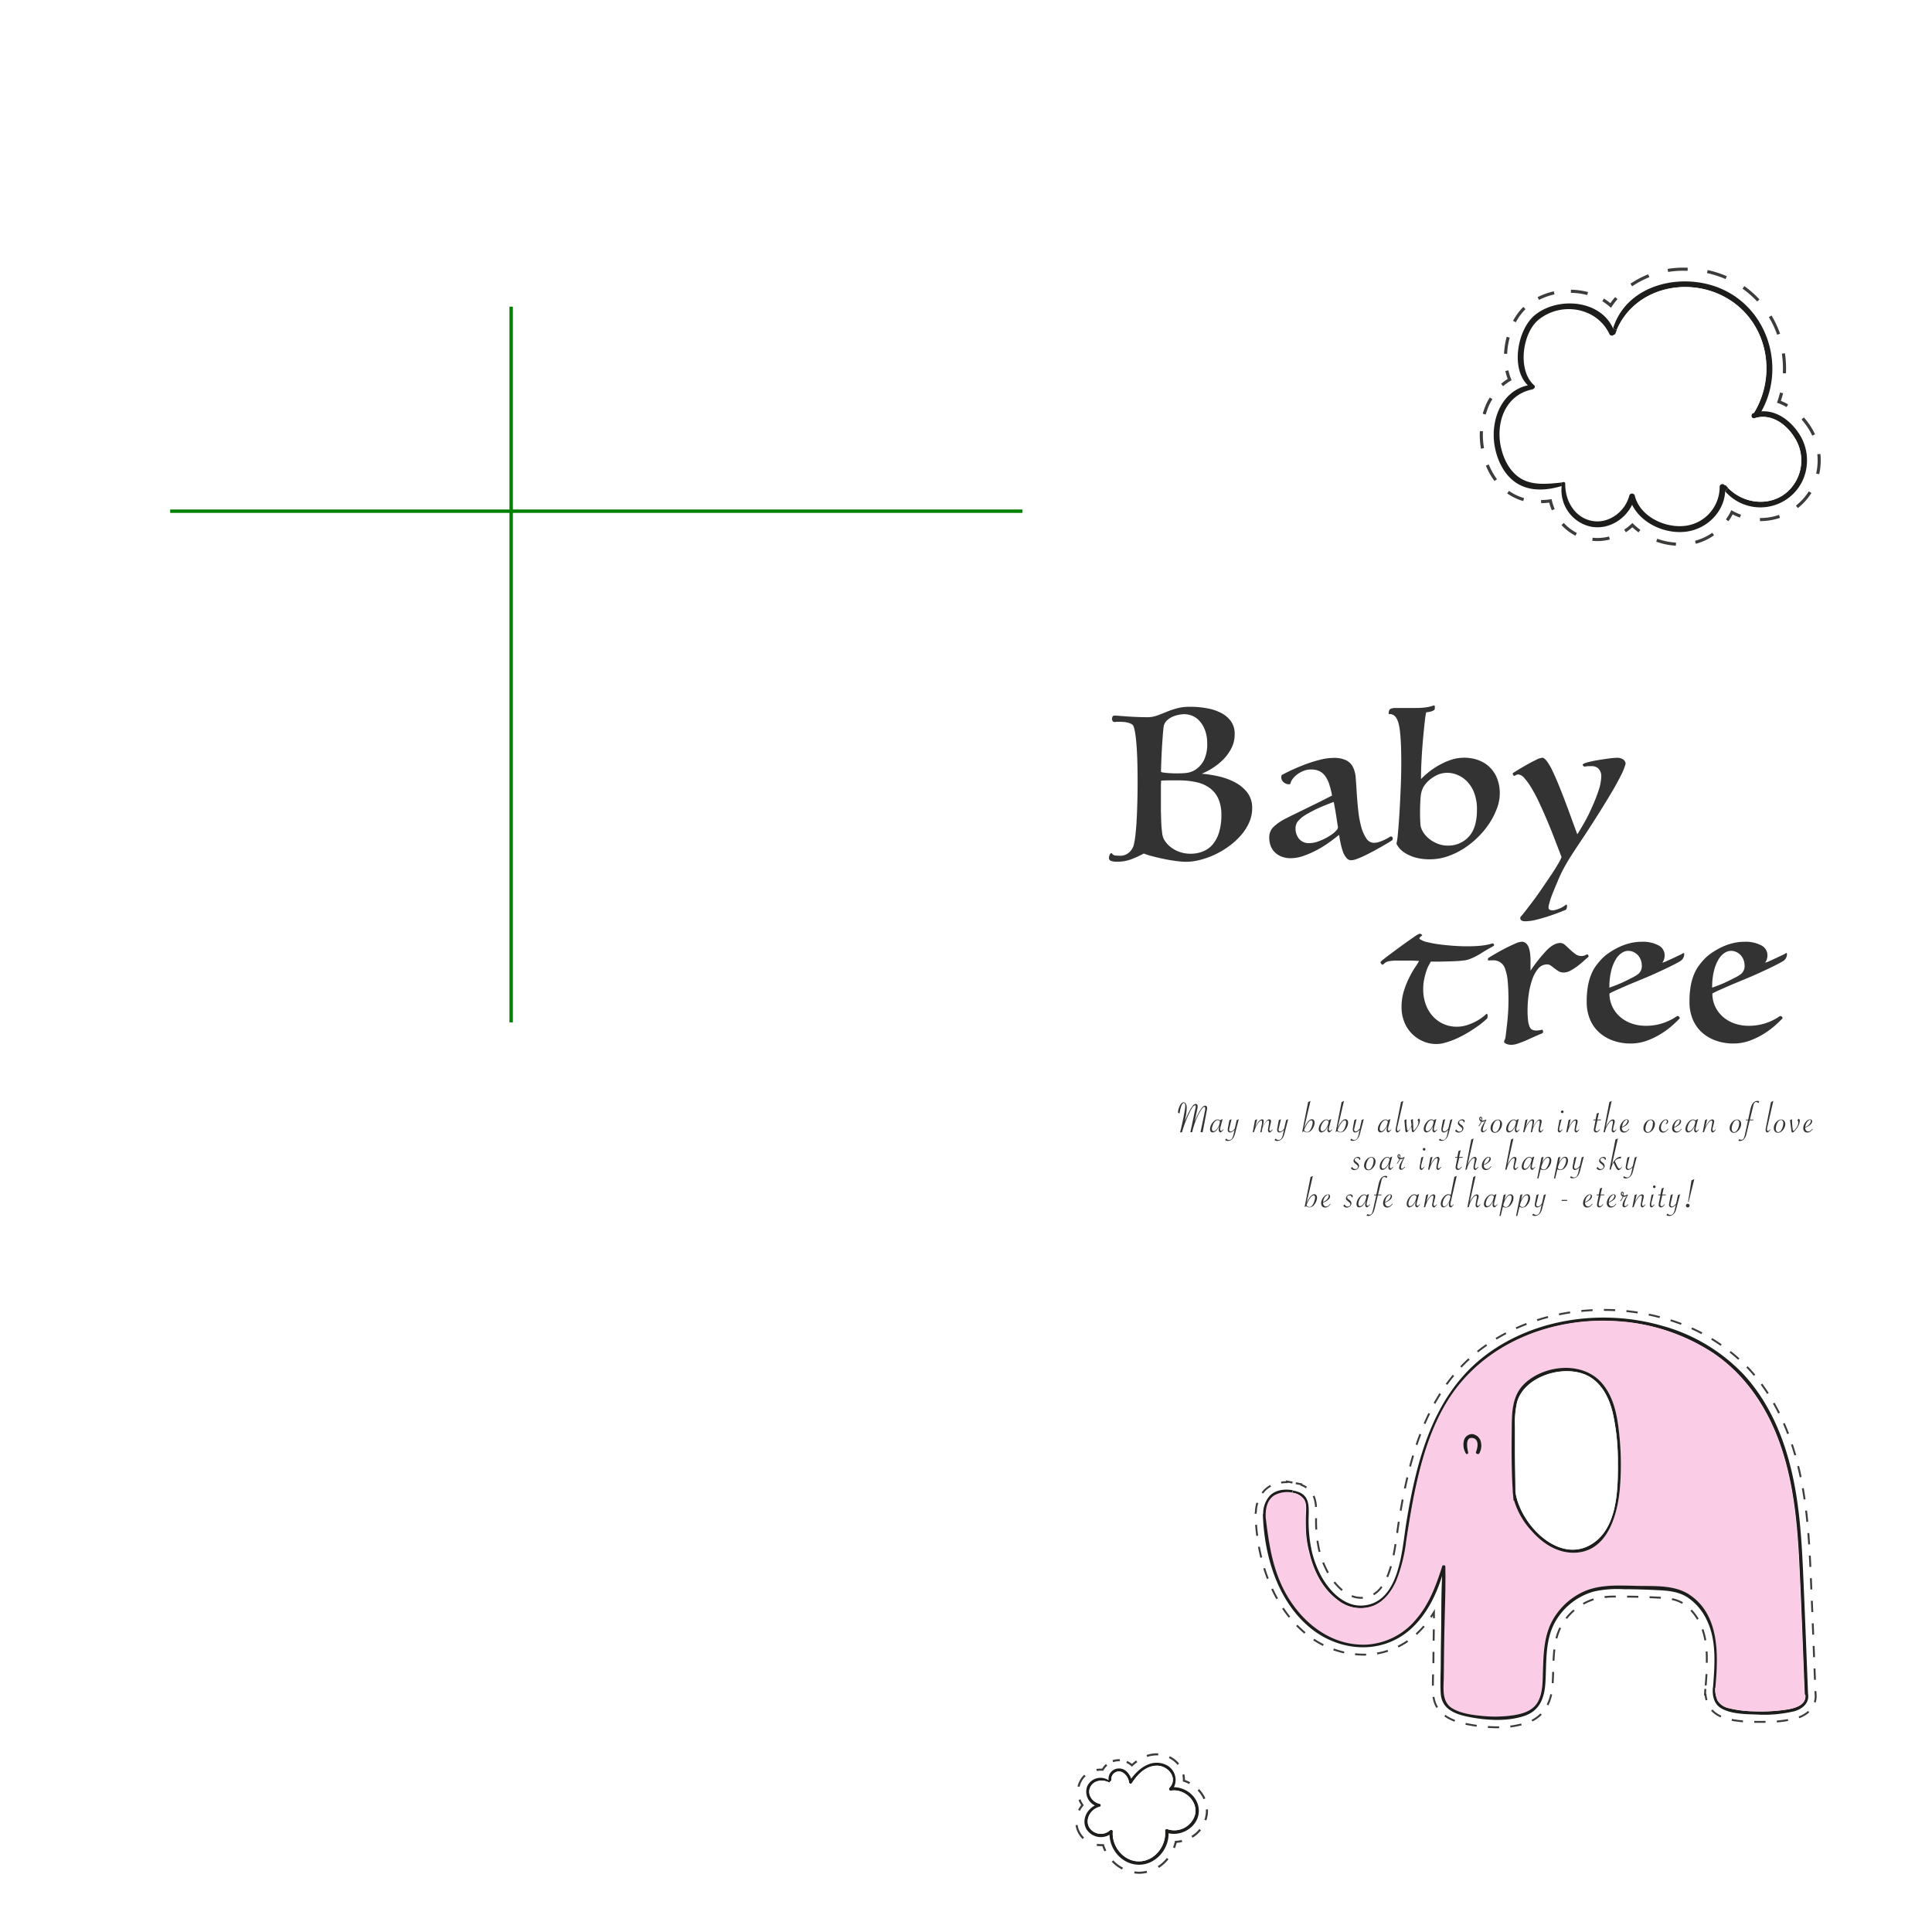 <svg xmlns="http://www.w3.org/2000/svg" xmlns:xlink="http://www.w3.org/1999/xlink" viewBox="0 0 566.93 566.93">
    <defs>
        <clipPath id="clip-path">
            <rect x="49.94" y="90" width="255.9" height="387.49" style="fill:none"/>
        </clipPath>
    </defs>
    <rect x="-8.5" y="-8.5" width="583.94" height="583.94" style="fill:#fff"/>
    <g style="clip-path:url(#clip-path)">
        <!--<rect selectBtn="true" x="49.94" y="90" width="255.9" height="387.49" style="fill:#aaa"/>-->
        <path d='M0,150 300,150  M150,0 L150,300 ' fill='none' stroke='green'/>
    </g>
    <path d="M335.63,250.46a28.68,28.68,0,0,1-3.4,1.58,11.43,11.43,0,0,1-4.28.82,5.7,5.7,0,0,1-1.94-.23.91.91,0,0,1-.59-.94,1.86,1.86,0,0,1,.09-.53,2.37,2.37,0,0,1,.21-.5.7.7,0,0,1,.29-.29c.12-.06.23,0,.35.15a1.39,1.39,0,0,0,1.06.53q.7.06,1.53.06a3.79,3.79,0,0,0,2.23-.85,4.58,4.58,0,0,0,1.47-2.14,20.13,20.13,0,0,0,.47-2.58q.23-1.76.38-4.22t.23-5.49q.09-3,.09-6.37,0-7.63-.41-11.88t-1.06-4.9a3.66,3.66,0,0,0-1.17-.56,7.21,7.21,0,0,0-1.44-.26q-.73-.06-1.44-.06a8.38,8.38,0,0,0-1.11.06.65.65,0,0,1-.65-.23.93.93,0,0,1-.23-.59q0-1.06.76-1.06.41,0,1.47.09l2.43.18q1.38.09,2.9.15t2.76.06a8.42,8.42,0,0,0,2.85-.47q1.32-.47,2.73-1.06a27.15,27.15,0,0,1,3.08-1.06,14.52,14.52,0,0,1,3.9-.47,27,27,0,0,1,5.16.47,14.32,14.32,0,0,1,4.17,1.44,7.85,7.85,0,0,1,2.79,2.49,6.26,6.26,0,0,1,1,3.58,9,9,0,0,1-1,4.25,13.36,13.36,0,0,1-2.49,3.37,17.89,17.89,0,0,1-3.17,2.49,19.47,19.47,0,0,1-3,1.55,36.75,36.75,0,0,1,4.75.73,19.53,19.53,0,0,1,4.81,1.7,11.29,11.29,0,0,1,3.73,3,7.3,7.3,0,0,1,1.5,4.69,10.27,10.27,0,0,1-.91,4.25,14.9,14.9,0,0,1-2.43,3.75,21.73,21.73,0,0,1-3.49,3.17,24.58,24.58,0,0,1-8.45,4,16.7,16.7,0,0,1-4.08.56,23.73,23.73,0,0,1-2.79-.21q-1.67-.21-3.43-.56t-3.43-.79A21.16,21.16,0,0,1,335.63,250.46ZM341.5,213q-.12.76-.23,2.11t-.23,3.14q-.12,1.79-.21,3.87t-.15,4.31q.06.18.65.26c.39.06.85.11,1.38.15s1.09.07,1.67.09l1.58,0a18.49,18.49,0,0,0,1.94-.09,6.9,6.9,0,0,0,1.44-.29,6.7,6.7,0,0,0,1.14-.5,5.91,5.91,0,0,0,1.06-.76,7,7,0,0,0,1.85-2.46,10.65,10.65,0,0,0,.85-4.69,10.89,10.89,0,0,0-.59-3.73,8.56,8.56,0,0,0-1.53-2.7,6,6,0,0,0-2.14-1.61,6.14,6.14,0,0,0-2.49-.53,8.81,8.81,0,0,0-1.58.18,8.5,8.5,0,0,0-1.82.56,5.77,5.77,0,0,0-1.61,1.06A3.21,3.21,0,0,0,341.5,213Zm-.82,25.46q.06,3.05.18,4.4t.23,2.05a4.93,4.93,0,0,0,.85,2,8,8,0,0,0,1.76,1.79,9,9,0,0,0,2.52,1.32,9.7,9.7,0,0,0,3.2.5,9.52,9.52,0,0,0,3.52-.65,7.25,7.25,0,0,0,2.85-2,10,10,0,0,0,1.91-3.55,17,17,0,0,0,.7-5.22,11.29,11.29,0,0,0-.88-4.69,7.92,7.92,0,0,0-2.49-3.14,10.34,10.34,0,0,0-3.9-1.73A22.74,22.74,0,0,0,346,229q-1.64,0-3.11,0t-2.17.09c0,.43-.06.88-.06,1.35v8Z"
          style="fill:#333"/>
    <path d="M390.89,233.44a27.26,27.26,0,0,0-.82-3.26,8.62,8.62,0,0,0-1.17-2.41,4.68,4.68,0,0,0-1.7-1.47,5.49,5.49,0,0,0-2.46-.5,5.93,5.93,0,0,0-2.38.47,8,8,0,0,0-1.88,1.11,6.29,6.29,0,0,0-1.23,1.29,2.87,2.87,0,0,0-.5,1,.48.48,0,0,1-.53.47,2.33,2.33,0,0,1-1.53-.59,1.77,1.77,0,0,1-.7-1.41,1.62,1.62,0,0,1,.12-.7q1.35-.76,3.29-1.64t4-1.64a38.55,38.55,0,0,1,4.14-1.26,15.87,15.87,0,0,1,3.7-.5,8.2,8.2,0,0,1,3.78.7,4.51,4.51,0,0,1,2,2,8.28,8.28,0,0,1,.79,3q.15,1.73.26,3.73.18,3,.47,5.78a31.06,31.06,0,0,0,.88,4.93,11.4,11.4,0,0,0,1.5,3.46,2.68,2.68,0,0,0,2.26,1.32,4.81,4.81,0,0,0,1.41-.23,11.83,11.83,0,0,0,1.47-.56c.47-.21.89-.43,1.26-.65l.73-.44a.6.6,0,0,1,.65.53,1.17,1.17,0,0,1-.12.53,7.62,7.62,0,0,1-.88.59q-.76.47-1.88,1.11t-2.46,1.38q-1.35.73-2.67,1.38a26.19,26.19,0,0,1-2.44,1.06,5.5,5.5,0,0,1-1.76.41,1.72,1.72,0,0,1-1.32-.62,5.41,5.41,0,0,1-1-1.64,14.92,14.92,0,0,1-.7-2.38q-.29-1.35-.53-2.82-1.06.88-2.7,2.08a32,32,0,0,1-3.58,2.26,28.63,28.63,0,0,1-4,1.79,11.43,11.43,0,0,1-3.9.73,7,7,0,0,1-2.76-.5,5.86,5.86,0,0,1-2-1.32,5.18,5.18,0,0,1-1.17-1.91,6.74,6.74,0,0,1-.38-2.26,4.29,4.29,0,0,1,1.14-3.08,14.28,14.28,0,0,1,3.55-2.49q1.11-.59,3.11-1.55l4.08-2q2.08-1,3.87-1.91T390.89,233.44Zm1.7,9.09q-.18-1-.35-2.17t-.35-2.23q-.18-1.06-.32-1.82t-.21-1l-2.11.82q-1.17.47-2.35,1t-2.23,1.11q-1.06.56-1.76,1a8.68,8.68,0,0,0-2.05,1.76,3.28,3.28,0,0,0-.7,2.11,4.75,4.75,0,0,0,1,3,3.68,3.68,0,0,0,3.11,1.29,7.16,7.16,0,0,0,2.32-.41,16.54,16.54,0,0,0,2.23-.94,16.12,16.12,0,0,0,1.79-1.06,8.43,8.43,0,0,0,1.06-.82q.47-.47.73-.79A1.2,1.2,0,0,0,392.59,242.54Z"
          style="fill:#333"/>
    <path d="M407.49,209.51q0-1.29.62-1.53a3.69,3.69,0,0,1,1.32-.23H413q1.61,0,2.93,0a23.3,23.3,0,0,0,2.46-.18,10.37,10.37,0,0,0,2.14-.5c.31-.12.48-.06.5.18s0,.45,0,.65a.62.62,0,0,1-.35.56,3.17,3.17,0,0,1-.79.32,7.08,7.08,0,0,1-.85.18l-.53.06a19.83,19.83,0,0,0-.41,2.67q-.24,2.08-.5,4.93t-.44,6q-.18,3.2-.18,6a20.62,20.62,0,0,1,1.76-1.64,22.84,22.84,0,0,1,2.9-2.08,21.29,21.29,0,0,1,3.73-1.79,12.21,12.21,0,0,1,4.28-.76,11.85,11.85,0,0,1,4.14.7,9.23,9.23,0,0,1,5.52,5.37,11.77,11.77,0,0,1,.79,4.43,12.53,12.53,0,0,1-.79,4.25,21.49,21.49,0,0,1-2.17,4.34,24.62,24.62,0,0,1-3.31,4.08,25.76,25.76,0,0,1-4.19,3.4,21.93,21.93,0,0,1-4.81,2.35,15.66,15.66,0,0,1-5.13.88,15.07,15.07,0,0,1-4.81-.65,11.19,11.19,0,0,1-3-1.47,6.27,6.27,0,0,1-1.58-1.55,6.4,6.4,0,0,1-.53-.91,19,19,0,0,0,.41-2.85q.23-2.32.44-5.69t.38-7.42q.18-4,.18-7.92,0-3.4-.12-5.72t-.32-3.81a12.93,12.93,0,0,0-.5-2.35,4.92,4.92,0,0,0-.65-1.32,2.19,2.19,0,0,0-1.53-.94Zm9.45,23.76q-.12,1-.18,2.41t-.06,2.82q0,1.41.06,2.52a13.13,13.13,0,0,0,.12,1.41,5.49,5.49,0,0,0,.82,1.88,7.88,7.88,0,0,0,1.7,1.85,9.54,9.54,0,0,0,2.44,1.41,8,8,0,0,0,3,.56,8.07,8.07,0,0,0,6.13-2.58q2.43-2.58,2.43-7.92a13.45,13.45,0,0,0-.85-5.07,9.79,9.79,0,0,0-2.14-3.34,8.36,8.36,0,0,0-2.79-1.85,7.56,7.56,0,0,0-2.73-.59,7.15,7.15,0,0,0-2.85.5,10.58,10.58,0,0,0-2,1.14,8.87,8.87,0,0,0-2.17,2.23A6.82,6.82,0,0,0,416.94,233.27Z"
          style="fill:#333"/>
    <path d="M446.16,269.11q.53-.59,1.58-1.94t2.32-3.05q1.26-1.7,2.58-3.64l2.49-3.67q1.17-1.73,2-3.17a12.83,12.83,0,0,0,1.09-2.14l-2-5.22q-1.06-2.76-2.2-5.46t-2.29-5.16a45.7,45.7,0,0,0-2.26-4.31,18.64,18.64,0,0,0-2.14-3,2.78,2.78,0,0,0-1.85-1.11,1.21,1.21,0,0,0-.53.15l-.53.26q-.18.12-.41-.29t0-.53q.24-.18,1.38-.88t2.55-1.5q1.41-.79,2.73-1.44a5.17,5.17,0,0,1,1.91-.65q.59,0,1.38,1.06a17,17,0,0,1,1.64,2.85q.85,1.79,1.79,4.08t1.88,4.78q.94,2.49,1.85,5t1.73,4.69q.76-1.17,2-3.34t2.32-4.63a49,49,0,0,0,1.91-4.87,13.41,13.41,0,0,0,.79-4,3.13,3.13,0,0,0-.82-2.43,2.67,2.67,0,0,0-1.82-.73q-.76,0-1.2,0a6.61,6.61,0,0,0-1,.15.77.77,0,0,1-.35-.15.48.48,0,0,1-.23-.44q0-.29,1.29-.65t3-.65q1.7-.29,3.34-.5a21.81,21.81,0,0,1,2.29-.21,3.12,3.12,0,0,1,2,.53,1.56,1.56,0,0,1,.65,1.23,18.7,18.7,0,0,1-1.5,3.67q-1.14,2.26-2.73,4.93t-3.37,5.51q-1.79,2.85-3.43,5.37t-3,4.52q-1.32,2-1.91,2.93-1.17,1.82-2.23,3.78T457,258.82q-.88,2-1.55,3.75a21,21,0,0,0-1,3.26q-.18.88.32,1.14a2,2,0,0,0,1.29.12,8.05,8.05,0,0,0,1.73-.56,6.83,6.83,0,0,0,1.58-.94q.29-.24.38-.09a.87.87,0,0,1,.09.44,1.82,1.82,0,0,1-.12.62.88.88,0,0,1-.29.44s-.49.18-1.35.53-1.9.73-3.11,1.14-2.49.79-3.84,1.14a14.31,14.31,0,0,1-3.55.53q-1.47,0-1.47-.94a.4.4,0,0,1,0-.18A.26.26,0,0,0,446.16,269.11Z"
          style="fill:#333"/>
    <path d="M436.18,297.53c.08-.08.15-.07.21,0a1,1,0,0,1,.12.41,1.83,1.83,0,0,1,0,.56.89.89,0,0,1-.23.47,25.66,25.66,0,0,1-2.93,2.35q-1.76,1.23-3.64,2.29-.53.29-1.47.76t-2.08.91a23.6,23.6,0,0,1-2.35.76,8.77,8.77,0,0,1-2.26.32,9.85,9.85,0,0,1-4-.82,10.35,10.35,0,0,1-3.29-2.26,10.24,10.24,0,0,1-2.2-3.43,11.65,11.65,0,0,1-.79-4.34,15.7,15.7,0,0,1,.7-4.75,25.31,25.31,0,0,1,1.61-4,28.42,28.42,0,0,1,1.73-3,17.57,17.57,0,0,0,1.11-1.79l-2-.09-1.73,0q-1.88,0-3.17,0a11.26,11.26,0,0,0-2.29.26,2.15,2.15,0,0,0-.88.47,5.33,5.33,0,0,1-.7.53l-.32-.32a.62.62,0,0,1-.21-.44.24.24,0,0,1,.06-.18,4.72,4.72,0,0,1,.76-.67q.76-.62,1.91-1.47l2.52-1.88q1.38-1,2.64-1.91l2.17-1.5a8.73,8.73,0,0,1,1.2-.73.78.78,0,0,1,.7.12q.35.24.23.35a5.21,5.21,0,0,0-.53.44q-.35.32-.23.56a6.06,6.06,0,0,0,2.23.94,29.86,29.86,0,0,0,3.58.67q2,.26,4.11.41t3.81.15q2.52,0,4-.15a19.31,19.31,0,0,0,2.52-.38,11.62,11.62,0,0,0,1.23-.35s.12.06.23.18a.56.56,0,0,1,.18.41q0,.12-.85.59t-1.73,1q-.53.29-1.26.76t-1.58.91a16.51,16.51,0,0,1-1.79.79,6.37,6.37,0,0,1-1.82.41q-.88.12-2.05.18t-2.46.09l-2.61.06-2.43,0-.56,1a9.94,9.94,0,0,0-.73,1.73,23.35,23.35,0,0,0-.65,2.41,13.77,13.77,0,0,0-.29,2.93,12.89,12.89,0,0,0,.73,4.43,10.48,10.48,0,0,0,2.05,3.49,9.39,9.39,0,0,0,7.07,3.11,9.49,9.49,0,0,0,2.38-.29,12.89,12.89,0,0,0,2.17-.76,15.92,15.92,0,0,0,1.91-1,15.73,15.73,0,0,0,1.53-1.09Z"
          style="fill:#333"/>
    <path d="M466.16,280.75q-.65.53-1.53,1.32t-1.85,1.52a14.43,14.43,0,0,1-2,1.26,4.13,4.13,0,0,1-1.94.53,2.82,2.82,0,0,1-1.47-.38,10.64,10.64,0,0,1-1.2-.82q-.56-.44-1.09-.82A1.88,1.88,0,0,0,454,283a3.36,3.36,0,0,0-2.67,1.29,10,10,0,0,0-1.76,3.29,23.51,23.51,0,0,0-1,4.34,33.15,33.15,0,0,0-.32,4.52,24.09,24.09,0,0,0,.15,3,6.81,6.81,0,0,0,.44,1.82,1.68,1.68,0,0,0,.79.91,2.8,2.8,0,0,0,1.2.23,6.38,6.38,0,0,0,1.64-.23q.18-.06.26.23a1.74,1.74,0,0,1,.09.47q0,.12-.18.26a.57.57,0,0,1-.23.15q-1.29.53-2.64,1.14l-2.23,1q-.82.35-2,.76a6,6,0,0,1-2,.41,3.62,3.62,0,0,1-1.55-.29q-.62-.29-.62-.59a1,1,0,0,1,.15-.53,2.8,2.8,0,0,0,.26-.88q.12-.88.26-2.08t.29-2.61q.15-1.41.23-2.9t.09-3q0-3.28-.21-5.57a14.48,14.48,0,0,0-.73-3.7,3.59,3.59,0,0,0-3.75-2.64h-.53a2,2,0,0,0-.47.06.31.31,0,0,1-.35-.35.56.56,0,0,1,.35-.53q.64-.41,2-1.2t2.79-1.53q1.44-.73,2.79-1.32a5.76,5.76,0,0,1,2-.59,1.81,1.81,0,0,1,1.29.5,3.1,3.1,0,0,1,.79,1.26,8.43,8.43,0,0,1,.38,1.73,15.86,15.86,0,0,1,.12,1.91q0,.7,0,1.47c0,.51,0,1.06,0,1.64a44.13,44.13,0,0,1,4.75-6q2.11-2.14,4-2.14a2.1,2.1,0,0,1,1.38.59q.67.59,1.44,1.32a14,14,0,0,0,1.58,1.32,2.89,2.89,0,0,0,1.7.59,2.63,2.63,0,0,0,1.11-.18l.59-.29c.31,0,.47.22.47.65Z"
          style="fill:#333"/>
    <path d="M492.91,298.82q-.65.7-2,1.94a24.82,24.82,0,0,1-3.26,2.46,22.13,22.13,0,0,1-4.25,2.11,14.08,14.08,0,0,1-5,.88,15.29,15.29,0,0,1-4.69-.73,12.3,12.3,0,0,1-4.11-2.23,10.75,10.75,0,0,1-2.9-3.81,13,13,0,0,1-1.09-5.54,25.44,25.44,0,0,1,.35-4.55,17.08,17.08,0,0,1,.94-3.34,12.05,12.05,0,0,1,1.32-2.46,18.66,18.66,0,0,1,1.5-1.85,12.85,12.85,0,0,1,2.29-2,22.25,22.25,0,0,1,2.9-1.7,16.91,16.91,0,0,1,3.29-1.2,14.1,14.1,0,0,1,3.49-.44,9.78,9.78,0,0,1,5,1.06,3.26,3.26,0,0,1,1.79,2.93,3.69,3.69,0,0,1-.7,2.17,12.78,12.78,0,0,0,1.5-.59l1.85-.85,1.67-.79a6.91,6.91,0,0,0,1-.53.28.28,0,0,1,.26-.09.18.18,0,0,1,.15.21,2.46,2.46,0,0,1-.29,1.26,2.54,2.54,0,0,1-.7.79q-.94.59-2.7,1.47t-3.9,1.85q-2.14,1-4.43,1.94L477.81,289l-3.52,1.55q-1.5.68-2,1a8.84,8.84,0,0,0,.79,3.73,9.32,9.32,0,0,0,2.2,3,10.18,10.18,0,0,0,3.37,2,12.22,12.22,0,0,0,4.31.73,15.24,15.24,0,0,0,3.81-.44,16,16,0,0,0,4.72-2,4.83,4.83,0,0,1,.73-.44.72.72,0,0,1,.47.21A.59.59,0,0,1,492.91,298.82Zm-20.65-9q1-.35,2.26-.85t2.46-1.09q1.2-.59,2.2-1.11a10.79,10.79,0,0,0,1.53-.94,3,3,0,0,0,1.06-2.58,4.48,4.48,0,0,0-.26-1.47,4.23,4.23,0,0,0-.79-1.38,4.1,4.1,0,0,0-1.29-1,3.76,3.76,0,0,0-1.7-.38,3.48,3.48,0,0,0-1.76.56,5.62,5.62,0,0,0-1.76,1.82,11.71,11.71,0,0,0-1.38,3.34A19.87,19.87,0,0,0,472.26,289.85Z"
          style="fill:#333"/>
    <path d="M523.07,298.82q-.65.7-2,1.94a24.82,24.82,0,0,1-3.26,2.46,22.13,22.13,0,0,1-4.25,2.11,14.08,14.08,0,0,1-5,.88,15.29,15.29,0,0,1-4.69-.73,12.3,12.3,0,0,1-4.11-2.23,10.75,10.75,0,0,1-2.9-3.81,13,13,0,0,1-1.09-5.54,25.44,25.44,0,0,1,.35-4.55,17.08,17.08,0,0,1,.94-3.34,12.05,12.05,0,0,1,1.32-2.46,18.66,18.66,0,0,1,1.5-1.85,12.85,12.85,0,0,1,2.29-2,22.25,22.25,0,0,1,2.9-1.7,16.91,16.91,0,0,1,3.29-1.2,14.1,14.1,0,0,1,3.49-.44,9.78,9.78,0,0,1,5,1.06,3.26,3.26,0,0,1,1.79,2.93,3.69,3.69,0,0,1-.7,2.17,12.78,12.78,0,0,0,1.5-.59l1.85-.85,1.67-.79a6.91,6.91,0,0,0,1-.53.28.28,0,0,1,.26-.09.18.18,0,0,1,.15.21,2.46,2.46,0,0,1-.29,1.26,2.54,2.54,0,0,1-.7.79q-.94.59-2.7,1.47t-3.9,1.85q-2.14,1-4.43,1.94L508,289l-3.52,1.55q-1.5.68-2,1a8.84,8.84,0,0,0,.79,3.73,9.32,9.32,0,0,0,2.2,3,10.18,10.18,0,0,0,3.37,2,12.22,12.22,0,0,0,4.31.73,15.24,15.24,0,0,0,3.81-.44,16,16,0,0,0,4.72-2,4.83,4.83,0,0,1,.73-.44.72.72,0,0,1,.47.21A.59.59,0,0,1,523.07,298.82Zm-20.65-9q1-.35,2.26-.85t2.46-1.09q1.2-.59,2.2-1.11a10.79,10.79,0,0,0,1.53-.94,3,3,0,0,0,1.06-2.58,4.48,4.48,0,0,0-.26-1.47,4.23,4.23,0,0,0-.79-1.38,4.1,4.1,0,0,0-1.29-1,3.76,3.76,0,0,0-1.7-.38,3.48,3.48,0,0,0-1.76.56,5.62,5.62,0,0,0-1.76,1.82,11.71,11.71,0,0,0-1.38,3.34A19.87,19.87,0,0,0,502.42,289.85Z"
          style="fill:#333"/>
    <path d="M352.91,332.23h-.63l1.37-6.57,0-.23a2.18,2.18,0,0,0,0-.33.32.32,0,0,0-.07-.21.22.22,0,0,0-.18-.08.64.64,0,0,0-.41.22,4.79,4.79,0,0,0-.57.74,15.22,15.22,0,0,0-1.17,2.21q-.5,1.11-.84,2.17a19.92,19.92,0,0,0-.57,2.08h-.54l1.51-7.07a2.64,2.64,0,0,0,.07-.52.42.42,0,0,0,0-.16.26.26,0,0,0-.09-.12.21.21,0,0,0-.13,0q-.31,0-.75.6a12,12,0,0,0-1,1.85q-.29.57-.55,1.19t-.48,1.15q-.21.53-.47,1.3-.38,1.12-.55,1.82h-.55l0-.09.28-1.11.26-1.13q.51-2.33.76-3.81a11.09,11.09,0,0,0,.2-1.67,1.22,1.22,0,0,0-.11-.58.35.35,0,0,0-.32-.21q-.5,0-.88,1.32a12.28,12.28,0,0,0-.37,1.78l-.49-.32a6.76,6.76,0,0,1,.37-1.52,3.4,3.4,0,0,1,.61-1.07,1,1,0,0,1,.72-.39.72.72,0,0,1,.65.44,2.58,2.58,0,0,1,.24,1.21,10.49,10.49,0,0,1-.12,1.47q0,.24-.21,1.22l-.26,1.42,0-.12a27.31,27.31,0,0,1,1.36-3,8.58,8.58,0,0,1,1-1.62,1.28,1.28,0,0,1,.87-.55.52.52,0,0,1,.41.19.73.73,0,0,1,.16.49,4.61,4.61,0,0,1-.12.89l-.76,3.61q.08-.24.39-.92a17.6,17.6,0,0,1,1.52-2.86q.63-.88,1.17-.88a.53.53,0,0,1,.43.19.73.73,0,0,1,.16.49,3.85,3.85,0,0,1-.11.75Z"
          style="fill:#333"/>
    <path d="M358.75,328.38l-.61,2.38a2.69,2.69,0,0,0-.1.61.65.65,0,0,0,.08.34.24.24,0,0,0,.21.14q.19,0,.63-.46l.09.09-.07.08a5.93,5.93,0,0,1-.53.56.53.53,0,0,1-.32.16.44.44,0,0,1-.36-.22.86.86,0,0,1-.15-.5,6.22,6.22,0,0,1,.16-.94l.05-.25a4.81,4.81,0,0,1-.65,1.07,1.81,1.81,0,0,1-1.3.86.71.71,0,0,1-.59-.27,1.11,1.11,0,0,1-.21-.72,2.79,2.79,0,0,1,.35-1.28,3.54,3.54,0,0,1,.87-1.1,1.59,1.59,0,0,1,1-.43.86.86,0,0,1,.77.38l.07-.25Zm-.75.83a.75.75,0,0,0-.26-.39.69.69,0,0,0-.43-.14,1,1,0,0,0-.61.26,2.62,2.62,0,0,0-.59.73,4.27,4.27,0,0,0-.35.82,2.59,2.59,0,0,0-.14.74.92.92,0,0,0,.13.52.41.41,0,0,0,.36.19,1,1,0,0,0,.63-.28,3.37,3.37,0,0,0,.65-.8,3.05,3.05,0,0,0,.31-.6q.11-.3.25-.83Z"
          style="fill:#333"/>
    <path d="M359.5,334.55l.32-.43a1.14,1.14,0,0,0,.85.4,1,1,0,0,0,.81-.4,3.37,3.37,0,0,0,.5-1.3l.3-1.35a1.91,1.91,0,0,1-1.3.84.69.69,0,0,1-.53-.21.79.79,0,0,1-.19-.56,2.53,2.53,0,0,1,.06-.51l.44-2.34.63-.27-.63,2.63a2.22,2.22,0,0,0-.08.48.5.5,0,0,0,.13.36.47.47,0,0,0,.35.14.93.93,0,0,0,.53-.21,4,4,0,0,0,.65-.64l.56-2.49.61-.27-1,3.83a8.9,8.9,0,0,1-.32,1.08,2.63,2.63,0,0,1-.35.65,1.91,1.91,0,0,1-1.56.82A1.26,1.26,0,0,1,359.5,334.55Z"
          style="fill:#333"/>
    <path d="M370.25,332.16l-.43.14.51-2.65,0-.23a1.61,1.61,0,0,0,0-.31c0-.19-.08-.29-.23-.29a.85.85,0,0,0-.52.29,4.22,4.22,0,0,0-.65.84,7.24,7.24,0,0,0-.38.68,7,7,0,0,0-.29.69q-.13.37-.26.84l-.4.14.67-3.61.63-.27-.57,2.36a6.36,6.36,0,0,1,1-1.66,1.51,1.51,0,0,1,1-.65q.49,0,.49.55a4,4,0,0,1-.1.67l-.21,1a9.29,9.29,0,0,1,1.07-1.71,1.2,1.2,0,0,1,.87-.5.5.5,0,0,1,.38.14.57.57,0,0,1,.14.41,3.65,3.65,0,0,1-.13.74l-.2.8-.06.25a3,3,0,0,0-.09.6.68.68,0,0,0,.07.34.21.21,0,0,0,.18.13q.21,0,.65-.48l.1.09-.06.07a5.85,5.85,0,0,1-.55.59.53.53,0,0,1-.33.15.41.41,0,0,1-.34-.21.89.89,0,0,1-.14-.51,3.65,3.65,0,0,1,.08-.62l.24-1.35,0-.23a1.65,1.65,0,0,0,0-.31.26.26,0,0,0-.07-.19.26.26,0,0,0-.2-.07.57.57,0,0,0-.32.12,1.83,1.83,0,0,0-.37.37,6.2,6.2,0,0,0-.44.65,8.84,8.84,0,0,0-.53,1A9.49,9.49,0,0,0,370.25,332.16Z"
          style="fill:#333"/>
    <path d="M374,334.55l.32-.43a1.14,1.14,0,0,0,.85.4,1,1,0,0,0,.81-.4,3.37,3.37,0,0,0,.5-1.3l.3-1.35a1.91,1.91,0,0,1-1.3.84.69.69,0,0,1-.53-.21.79.79,0,0,1-.19-.56,2.53,2.53,0,0,1,.06-.51l.44-2.34.63-.27-.63,2.63a2.22,2.22,0,0,0-.08.48.5.5,0,0,0,.13.36.47.47,0,0,0,.35.14.93.93,0,0,0,.53-.21,4,4,0,0,0,.65-.64l.56-2.49.61-.27-1,3.83a8.9,8.9,0,0,1-.32,1.08,2.63,2.63,0,0,1-.35.65,1.91,1.91,0,0,1-1.56.82A1.26,1.26,0,0,1,374,334.55Z"
          style="fill:#333"/>
    <path d="M383.86,323.39l.69-.33-1.88,8q1.17-2.62,2.3-2.62a.72.72,0,0,1,.41.12.79.79,0,0,1,.28.35,1.24,1.24,0,0,1,.1.5,3.06,3.06,0,0,1-.23,1.1,3.68,3.68,0,0,1-.59,1,1.82,1.82,0,0,1-1.41.78,1.33,1.33,0,0,1-.46-.08,2.29,2.29,0,0,1-.5-.27l-.46.27Zm-1.19,8.18a.92.92,0,0,0,.84.61,1,1,0,0,0,.73-.34,3,3,0,0,0,.6-1,5.1,5.1,0,0,0,.25-.79,3.23,3.23,0,0,0,.1-.68q0-.61-.43-.61a1,1,0,0,0-.65.35,4.58,4.58,0,0,0-.73,1A10.39,10.39,0,0,0,382.68,331.57Z"
          style="fill:#333"/>
    <path d="M390.64,328.38l-.61,2.38a2.69,2.69,0,0,0-.1.61.65.65,0,0,0,.08.34.24.24,0,0,0,.21.14q.19,0,.63-.46l.09.09-.07.08a5.93,5.93,0,0,1-.53.56.53.53,0,0,1-.32.16.44.44,0,0,1-.36-.22.86.86,0,0,1-.15-.5,6.22,6.22,0,0,1,.16-.94l.05-.25a4.81,4.81,0,0,1-.65,1.07,1.81,1.81,0,0,1-1.3.86.71.71,0,0,1-.59-.27,1.11,1.11,0,0,1-.21-.72,2.79,2.79,0,0,1,.35-1.28,3.54,3.54,0,0,1,.87-1.1,1.59,1.59,0,0,1,1-.43.86.86,0,0,1,.77.38l.07-.25Zm-.75.83a.75.75,0,0,0-.26-.39.69.69,0,0,0-.43-.14,1,1,0,0,0-.61.26,2.62,2.62,0,0,0-.59.73,4.27,4.27,0,0,0-.35.82,2.59,2.59,0,0,0-.14.74.92.92,0,0,0,.13.52.41.41,0,0,0,.36.19,1,1,0,0,0,.63-.28,3.37,3.37,0,0,0,.65-.8,3.05,3.05,0,0,0,.31-.6q.11-.3.25-.83Z"
          style="fill:#333"/>
    <path d="M393.69,323.39l.69-.33-1.88,8q1.17-2.62,2.3-2.62a.72.72,0,0,1,.41.12.79.79,0,0,1,.28.35,1.24,1.24,0,0,1,.1.5,3.06,3.06,0,0,1-.23,1.1,3.68,3.68,0,0,1-.59,1,1.82,1.82,0,0,1-1.41.78,1.33,1.33,0,0,1-.46-.08,2.29,2.29,0,0,1-.5-.27l-.46.27Zm-1.19,8.18a.92.92,0,0,0,.84.61,1,1,0,0,0,.73-.34,3,3,0,0,0,.6-1,5.1,5.1,0,0,0,.25-.79,3.23,3.23,0,0,0,.1-.68q0-.61-.43-.61a1,1,0,0,0-.65.35,4.58,4.58,0,0,0-.73,1A10.39,10.39,0,0,0,392.51,331.57Z"
          style="fill:#333"/>
    <path d="M396.22,334.55l.32-.43a1.14,1.14,0,0,0,.85.4,1,1,0,0,0,.81-.4,3.37,3.37,0,0,0,.5-1.3l.3-1.35a1.91,1.91,0,0,1-1.3.84.69.69,0,0,1-.53-.21.79.79,0,0,1-.19-.56A2.53,2.53,0,0,1,397,331l.44-2.34.63-.27-.63,2.63a2.22,2.22,0,0,0-.08.48.5.5,0,0,0,.13.36.47.47,0,0,0,.35.14.93.93,0,0,0,.53-.21,4,4,0,0,0,.65-.64l.56-2.49.61-.27-1,3.83a8.9,8.9,0,0,1-.32,1.08,2.63,2.63,0,0,1-.35.65,1.91,1.91,0,0,1-1.56.82A1.26,1.26,0,0,1,396.22,334.55Z"
          style="fill:#333"/>
    <path d="M408,328.38l-.61,2.38a2.69,2.69,0,0,0-.1.61.65.65,0,0,0,.08.34.24.24,0,0,0,.21.14q.19,0,.63-.46l.09.09-.07.08a5.93,5.93,0,0,1-.53.56.53.53,0,0,1-.32.16.44.44,0,0,1-.36-.22.86.86,0,0,1-.15-.5,6.22,6.22,0,0,1,.16-.94l.05-.25a4.81,4.81,0,0,1-.65,1.07,1.81,1.81,0,0,1-1.3.86.71.71,0,0,1-.59-.27,1.11,1.11,0,0,1-.21-.72,2.79,2.79,0,0,1,.35-1.28,3.54,3.54,0,0,1,.87-1.1,1.59,1.59,0,0,1,1-.43.86.86,0,0,1,.77.38l.07-.25Zm-.75.83a.75.75,0,0,0-.26-.39.69.69,0,0,0-.43-.14,1,1,0,0,0-.61.26,2.62,2.62,0,0,0-.59.73,4.27,4.27,0,0,0-.35.82,2.59,2.59,0,0,0-.14.74.92.92,0,0,0,.13.52.41.41,0,0,0,.36.19,1,1,0,0,0,.63-.28,3.37,3.37,0,0,0,.65-.8,3.05,3.05,0,0,0,.31-.6q.11-.3.25-.83Z"
          style="fill:#333"/>
    <path d="M411.79,323.06l-1.71,7.51-.06.25a2.7,2.7,0,0,0-.08.61.64.64,0,0,0,.08.33.22.22,0,0,0,.19.13q.2,0,.65-.48l.1.09-.06.07a6.24,6.24,0,0,1-.55.59.52.52,0,0,1-.33.15.41.41,0,0,1-.34-.22.87.87,0,0,1-.15-.5,3.53,3.53,0,0,1,.08-.62l1.5-7.58Z"
          style="fill:#333"/>
    <path d="M412.11,328.69l.59-.27v.17q0,.46,0,.86t.1,1.13q.09.86.14,1t.16.19.47-.46a7.69,7.69,0,0,0,.64-1.11l-.2-1.56.59-.27v.16q.05,1.39.11,2l0,.33,0,.27c0,.07,0,.14,0,.22l0,.17q.05.21.17.21t.81-.93a2.9,2.9,0,0,0,.54-1.45.78.78,0,0,0-.31-.69l.5-.46a1,1,0,0,1,.23.68,2.63,2.63,0,0,1-.25,1,7.74,7.74,0,0,1-.76,1.3,8,8,0,0,1-.57.72q-.29.33-.47.33a.23.23,0,0,1-.21-.13,1.39,1.39,0,0,1-.11-.45l-.14-1.17a7.06,7.06,0,0,1-.66,1.08q-.49.67-.78.67a.21.21,0,0,1-.2-.12,1.57,1.57,0,0,1-.12-.45Z"
          style="fill:#333"/>
    <path d="M421.47,328.38l-.61,2.38a2.69,2.69,0,0,0-.1.61.65.65,0,0,0,.08.34.24.24,0,0,0,.21.14q.19,0,.63-.46l.09.09-.07.08a5.93,5.93,0,0,1-.53.56.53.53,0,0,1-.32.16.44.44,0,0,1-.36-.22.86.86,0,0,1-.15-.5,6.22,6.22,0,0,1,.16-.94l.05-.25a4.81,4.81,0,0,1-.65,1.07,1.81,1.81,0,0,1-1.3.86A.71.71,0,0,1,418,332a1.11,1.11,0,0,1-.21-.72,2.79,2.79,0,0,1,.35-1.28,3.54,3.54,0,0,1,.87-1.1,1.59,1.59,0,0,1,1-.43.86.86,0,0,1,.77.38l.07-.25Zm-.75.83a.75.75,0,0,0-.26-.39.69.69,0,0,0-.43-.14,1,1,0,0,0-.61.26,2.62,2.62,0,0,0-.59.73,4.27,4.27,0,0,0-.35.82,2.59,2.59,0,0,0-.14.74.92.92,0,0,0,.13.52.41.41,0,0,0,.36.19,1,1,0,0,0,.63-.28,3.37,3.37,0,0,0,.65-.8,3.05,3.05,0,0,0,.31-.6q.11-.3.25-.83Z"
          style="fill:#333"/>
    <path d="M422.22,334.55l.32-.43a1.14,1.14,0,0,0,.85.4,1,1,0,0,0,.81-.4,3.37,3.37,0,0,0,.5-1.3l.3-1.35a1.91,1.91,0,0,1-1.3.84.69.69,0,0,1-.53-.21.79.79,0,0,1-.19-.56A2.53,2.53,0,0,1,423,331l.44-2.34.63-.27-.63,2.63a2.22,2.22,0,0,0-.08.48.5.5,0,0,0,.13.36.47.47,0,0,0,.35.14.93.93,0,0,0,.53-.21,4,4,0,0,0,.65-.64l.56-2.49.61-.27-1,3.83a8.9,8.9,0,0,1-.32,1.08,2.63,2.63,0,0,1-.35.65,1.91,1.91,0,0,1-1.56.82A1.26,1.26,0,0,1,422.22,334.55Z"
          style="fill:#333"/>
    <path d="M427,331.82l.36-.43a1,1,0,0,0,.91.68.79.79,0,0,0,.56-.21.65.65,0,0,0,.23-.49A.55.55,0,0,0,429,331a3.89,3.89,0,0,0-.53-.48,3.23,3.23,0,0,1-.52-.49.67.67,0,0,1-.13-.41,1,1,0,0,1,.18-.57,1.38,1.38,0,0,1,1.11-.58.81.81,0,0,1,.49.15.45.45,0,0,1,.2.37.41.41,0,0,1-.25.41.75.75,0,0,0-.23-.48.71.71,0,0,0-.49-.17.69.69,0,0,0-.47.17.51.51,0,0,0-.2.39.73.73,0,0,0,.34.54l.38.31a1.19,1.19,0,0,1,.55.89,1.15,1.15,0,0,1-.19.64,1.38,1.38,0,0,1-.52.47,1.45,1.45,0,0,1-.69.18A1.18,1.18,0,0,1,427,331.82Z"
          style="fill:#333"/>
    <path d="M433.85,330.38a4,4,0,0,0,.75-1.26.92.92,0,0,1-.53-.84.68.68,0,0,1,.12-.42.38.38,0,0,1,.31-.16.37.37,0,0,1,.32.18.8.8,0,0,1,.12.47,1.65,1.65,0,0,1-.07.45,1.29,1.29,0,0,0,.32,0,1,1,0,0,0,.66-.23h.31l0,.09a12.49,12.49,0,0,0-.77,1.69,4.08,4.08,0,0,0-.3,1.24.4.4,0,0,0,.08.25.23.23,0,0,0,.19.1q.27,0,.86-.57l.1.12a4.61,4.61,0,0,1-.57.5,1.06,1.06,0,0,1-.64.27.5.5,0,0,1-.4-.17.68.68,0,0,1-.15-.46,2.91,2.91,0,0,1,.38-1.24q.14-.28.35-.64t.54-.85l.06-.09a1.45,1.45,0,0,1-.41.28,1.19,1.19,0,0,1-.45.08,1,1,0,0,1-.25,0,4,4,0,0,1-.78,1.32Zm.89-1.65a1.76,1.76,0,0,0,0-.27.72.72,0,0,0-.08-.36.22.22,0,0,0-.19-.13.14.14,0,0,0-.11.06.24.24,0,0,0,0,.15Q434.34,328.49,434.74,328.73Z"
          style="fill:#333"/>
    <path d="M437.4,331a2.44,2.44,0,0,1,.32-1.17,2.8,2.8,0,0,1,.82-.95,1.72,1.72,0,0,1,1-.36,1.15,1.15,0,0,1,.88.36,1.32,1.32,0,0,1,.34.94,2.56,2.56,0,0,1-.31,1.21,2.81,2.81,0,0,1-.81,1,1.7,1.7,0,0,1-1,.37,1.15,1.15,0,0,1-.89-.37A1.41,1.41,0,0,1,437.4,331Zm2.79-1.43a1,1,0,0,0-.19-.65.59.59,0,0,0-.49-.25.9.9,0,0,0-.52.18,1.71,1.71,0,0,0-.46.51,3.89,3.89,0,0,0-.39.91,3.33,3.33,0,0,0-.15.92,1.25,1.25,0,0,0,.19.74.63.63,0,0,0,.54.26q.57,0,1-.79a3.94,3.94,0,0,0,.35-.91A3.76,3.76,0,0,0,440.19,329.55Z"
          style="fill:#333"/>
    <path d="M445.65,328.38l-.61,2.38a2.69,2.69,0,0,0-.1.61.65.65,0,0,0,.08.34.24.24,0,0,0,.21.14q.19,0,.63-.46l.09.09-.07.08a5.93,5.93,0,0,1-.53.56.53.53,0,0,1-.32.16.44.44,0,0,1-.36-.22.86.86,0,0,1-.15-.5,6.22,6.22,0,0,1,.16-.94l.05-.25a4.81,4.81,0,0,1-.65,1.07,1.81,1.81,0,0,1-1.3.86.71.71,0,0,1-.59-.27,1.11,1.11,0,0,1-.21-.72,2.79,2.79,0,0,1,.35-1.28,3.54,3.54,0,0,1,.87-1.1,1.59,1.59,0,0,1,1-.43.86.86,0,0,1,.77.38l.07-.25Zm-.75.83a.75.75,0,0,0-.26-.39.69.69,0,0,0-.43-.14,1,1,0,0,0-.61.26,2.62,2.62,0,0,0-.59.73,4.27,4.27,0,0,0-.35.82,2.59,2.59,0,0,0-.14.74.92.92,0,0,0,.13.52.41.41,0,0,0,.36.19,1,1,0,0,0,.63-.28,3.37,3.37,0,0,0,.65-.8,3.05,3.05,0,0,0,.31-.6q.11-.3.25-.83Z"
          style="fill:#333"/>
    <path d="M449.61,332.16l-.43.14.51-2.65,0-.23a1.61,1.61,0,0,0,0-.31c0-.19-.08-.29-.23-.29a.85.85,0,0,0-.52.29,4.22,4.22,0,0,0-.65.84,7.24,7.24,0,0,0-.38.68,7,7,0,0,0-.29.69q-.13.37-.26.84l-.4.14.67-3.61.63-.27-.57,2.36a6.36,6.36,0,0,1,1-1.66,1.51,1.51,0,0,1,1-.65q.49,0,.49.55a4,4,0,0,1-.1.67l-.21,1A9.29,9.29,0,0,1,451,329a1.2,1.2,0,0,1,.87-.5.5.5,0,0,1,.38.14.57.57,0,0,1,.14.41,3.65,3.65,0,0,1-.13.74l-.2.8-.06.25a3,3,0,0,0-.09.6.68.68,0,0,0,.07.34.21.21,0,0,0,.18.13q.21,0,.65-.48l.1.09-.06.07a5.85,5.85,0,0,1-.55.59.53.53,0,0,1-.33.15.41.41,0,0,1-.34-.21.89.89,0,0,1-.14-.51,3.65,3.65,0,0,1,.08-.62l.24-1.35,0-.23a1.65,1.65,0,0,0,0-.31.26.26,0,0,0-.07-.19.26.26,0,0,0-.2-.07.57.57,0,0,0-.32.12,1.83,1.83,0,0,0-.37.37,6.2,6.2,0,0,0-.44.65,8.84,8.84,0,0,0-.53,1A9.49,9.49,0,0,0,449.61,332.16Z"
          style="fill:#333"/>
    <path d="M458.24,328.42l-.57,2.14a3.41,3.41,0,0,0-.14.85.7.7,0,0,0,.07.34.21.21,0,0,0,.19.13q.2,0,.65-.48l.1.09-.06.07a6.24,6.24,0,0,1-.55.59.52.52,0,0,1-.33.15.41.41,0,0,1-.34-.21.89.89,0,0,1-.14-.51,3.82,3.82,0,0,1,.08-.62l.41-2.28Zm.19-2.55a.38.38,0,0,1,.27.65.38.38,0,0,1-.54-.54A.37.37,0,0,1,458.43,325.87Z"
          style="fill:#333"/>
    <path d="M459.59,332.3l.69-3.61.62-.27-.56,2.39a7.3,7.3,0,0,1,1.07-1.73,1.46,1.46,0,0,1,1-.59.51.51,0,0,1,.39.16.6.6,0,0,1,.15.43,1.8,1.8,0,0,1-.07.42l-.06.27-.2.79-.07.25a2.7,2.7,0,0,0-.1.6.68.68,0,0,0,.07.34.21.21,0,0,0,.19.13q.2,0,.65-.48l.1.09-.06.07a6.24,6.24,0,0,1-.55.59.52.52,0,0,1-.33.15.41.41,0,0,1-.34-.21.89.89,0,0,1-.14-.51,3.61,3.61,0,0,1,.08-.62l.25-1.38a3.42,3.42,0,0,0,.05-.46.28.28,0,0,0-.07-.21.26.26,0,0,0-.2-.07q-.45,0-1.11,1a6.09,6.09,0,0,0-.53.92,12,12,0,0,0-.47,1.25l-.06.18Z"
          style="fill:#333"/>
    <path d="M468.75,328.75l-.5,2.17a2.76,2.76,0,0,0-.08.51.6.6,0,0,0,.11.38.35.35,0,0,0,.29.14.55.55,0,0,0,.32-.1,3.34,3.34,0,0,0,.45-.42l.08-.08.1.1a4.08,4.08,0,0,1-.64.66.85.85,0,0,1-.5.19.64.64,0,0,1-.5-.21.77.77,0,0,1-.19-.54,3.79,3.79,0,0,1,.1-.72l.42-2.09h-.63l0-.22h.63l.36-1.76.63-.25-.46,2h1.06l0,.22Z"
          style="fill:#333"/>
    <path d="M470.53,332.3l1.73-8.91.68-.33-1.8,7.93,0-.06.15-.34a5.55,5.55,0,0,1,1-1.51,1.49,1.49,0,0,1,1-.59.52.52,0,0,1,.4.16.6.6,0,0,1,.15.43,1.82,1.82,0,0,1-.07.42l-.07.27-.2.79-.06.25a2.68,2.68,0,0,0-.1.6.68.68,0,0,0,.07.34.21.21,0,0,0,.19.13q.2,0,.65-.48l.1.09-.06.07a5.91,5.91,0,0,1-.55.59.53.53,0,0,1-.32.15.41.41,0,0,1-.35-.21.88.88,0,0,1-.14-.5A3.87,3.87,0,0,1,473,331l.25-1.38a2.68,2.68,0,0,0,.06-.46.28.28,0,0,0-.07-.21.26.26,0,0,0-.2-.07.89.89,0,0,0-.55.28,3.76,3.76,0,0,0-.63.78,7,7,0,0,0-.55,1.07,6.16,6.16,0,0,0-.35,1.17Z"
          style="fill:#333"/>
    <path d="M478,331.22l.12.1a3.05,3.05,0,0,1-.79.77,1.54,1.54,0,0,1-.83.24,1.09,1.09,0,0,1-.85-.35,1.34,1.34,0,0,1-.32-.93,2.59,2.59,0,0,1,.31-1.19,3.21,3.21,0,0,1,.78-1,1.44,1.44,0,0,1,.92-.39.63.63,0,0,1,.44.16.52.52,0,0,1,.17.4,1.4,1.4,0,0,1-.55,1,4.53,4.53,0,0,1-1.49.85.94.94,0,0,0,0,.12,1.07,1.07,0,0,0,.25.73.81.81,0,0,0,.64.28,1,1,0,0,0,.59-.19A2.86,2.86,0,0,0,478,331.22Zm-2.08-.5A3.49,3.49,0,0,0,477,330a2.39,2.39,0,0,0,.41-.56,1.19,1.19,0,0,0,.16-.54q0-.31-.28-.31t-.86.67A3.21,3.21,0,0,0,476,330.73Z"
          style="fill:#333"/>
    <path d="M482.26,331a2.44,2.44,0,0,1,.32-1.17,2.8,2.8,0,0,1,.82-.95,1.72,1.72,0,0,1,1-.36,1.15,1.15,0,0,1,.88.36,1.32,1.32,0,0,1,.34.94,2.56,2.56,0,0,1-.31,1.21,2.81,2.81,0,0,1-.81,1,1.7,1.7,0,0,1-1,.37,1.15,1.15,0,0,1-.89-.37A1.41,1.41,0,0,1,482.26,331Zm2.79-1.43a1,1,0,0,0-.19-.65.59.59,0,0,0-.49-.25.9.9,0,0,0-.52.18,1.71,1.71,0,0,0-.46.51,3.89,3.89,0,0,0-.39.91,3.33,3.33,0,0,0-.15.92,1.25,1.25,0,0,0,.19.74.63.63,0,0,0,.54.26q.57,0,1-.79a3.94,3.94,0,0,0,.35-.91A3.76,3.76,0,0,0,485,329.55Z"
          style="fill:#333"/>
    <path d="M489.57,331.26a3.29,3.29,0,0,1-.77.82,1.44,1.44,0,0,1-.83.26,1,1,0,0,1-.82-.35,1.31,1.31,0,0,1-.32-.91,2.63,2.63,0,0,1,.31-1.19,3.11,3.11,0,0,1,.78-1,1.47,1.47,0,0,1,.92-.4.69.69,0,0,1,.48.17.57.57,0,0,1,.18.45.75.75,0,0,1-.19.49.54.54,0,0,1-.41.23.24.24,0,0,1-.18-.08.7.7,0,0,0,.42-.7.4.4,0,0,0-.09-.28.33.33,0,0,0-.25-.1.78.78,0,0,0-.49.2,2.1,2.1,0,0,0-.46.54,3.16,3.16,0,0,0-.34.74,2.71,2.71,0,0,0-.12.8,1.25,1.25,0,0,0,.23.78.72.72,0,0,0,.6.3,1.09,1.09,0,0,0,.62-.2,2.87,2.87,0,0,0,.63-.62Z"
          style="fill:#333"/>
    <path d="M493.35,331.22l.12.1a3.05,3.05,0,0,1-.79.77,1.54,1.54,0,0,1-.83.24A1.09,1.09,0,0,1,491,332a1.34,1.34,0,0,1-.32-.93,2.59,2.59,0,0,1,.31-1.19,3.21,3.21,0,0,1,.78-1,1.44,1.44,0,0,1,.92-.39.63.63,0,0,1,.44.16.52.52,0,0,1,.17.4,1.4,1.4,0,0,1-.55,1,4.53,4.53,0,0,1-1.49.85.94.94,0,0,0,0,.12,1.07,1.07,0,0,0,.25.73.81.81,0,0,0,.64.28,1,1,0,0,0,.59-.19A2.86,2.86,0,0,0,493.35,331.22Zm-2.08-.5a3.49,3.49,0,0,0,1.08-.7,2.39,2.39,0,0,0,.41-.56,1.19,1.19,0,0,0,.16-.54q0-.31-.28-.31t-.86.67A3.21,3.21,0,0,0,491.27,330.73Z"
          style="fill:#333"/>
    <path d="M498.26,328.38l-.61,2.38a2.69,2.69,0,0,0-.1.61.65.65,0,0,0,.08.34.24.24,0,0,0,.21.14q.19,0,.63-.46l.09.09-.07.08a5.93,5.93,0,0,1-.53.56.53.53,0,0,1-.32.16.44.44,0,0,1-.36-.22.86.86,0,0,1-.15-.5,6.22,6.22,0,0,1,.16-.94l.05-.25a4.81,4.81,0,0,1-.65,1.07,1.81,1.81,0,0,1-1.3.86.71.71,0,0,1-.59-.27,1.11,1.11,0,0,1-.21-.72,2.79,2.79,0,0,1,.35-1.28,3.54,3.54,0,0,1,.87-1.1,1.59,1.59,0,0,1,1-.43.86.86,0,0,1,.77.38l.07-.25Zm-.75.83a.75.75,0,0,0-.26-.39.69.69,0,0,0-.43-.14,1,1,0,0,0-.61.26,2.62,2.62,0,0,0-.59.73,4.27,4.27,0,0,0-.35.82,2.59,2.59,0,0,0-.14.74.92.92,0,0,0,.13.52.41.41,0,0,0,.36.19,1,1,0,0,0,.63-.28,3.37,3.37,0,0,0,.65-.8,3.05,3.05,0,0,0,.31-.6q.11-.3.25-.83Z"
          style="fill:#333"/>
    <path d="M499.65,332.3l.69-3.61.62-.27-.56,2.39a7.3,7.3,0,0,1,1.07-1.73,1.46,1.46,0,0,1,1-.59.51.51,0,0,1,.39.16.6.6,0,0,1,.15.43,1.8,1.8,0,0,1-.07.42l-.06.27-.2.79-.07.25a2.7,2.7,0,0,0-.1.6.68.68,0,0,0,.07.34.21.21,0,0,0,.19.13q.2,0,.65-.48l.1.09-.06.07a6.24,6.24,0,0,1-.55.59.52.52,0,0,1-.33.15.41.41,0,0,1-.34-.21.89.89,0,0,1-.14-.51,3.61,3.61,0,0,1,.08-.62l.25-1.38a3.42,3.42,0,0,0,.05-.46.28.28,0,0,0-.07-.21.26.26,0,0,0-.2-.07q-.45,0-1.11,1a6.09,6.09,0,0,0-.53.92,12,12,0,0,0-.47,1.25l-.06.18Z"
          style="fill:#333"/>
    <path d="M507.56,331a2.44,2.44,0,0,1,.32-1.17,2.8,2.8,0,0,1,.82-.95,1.72,1.72,0,0,1,1-.36,1.15,1.15,0,0,1,.88.36,1.32,1.32,0,0,1,.34.94,2.56,2.56,0,0,1-.31,1.21,2.81,2.81,0,0,1-.81,1,1.7,1.7,0,0,1-1,.37,1.15,1.15,0,0,1-.89-.37A1.41,1.41,0,0,1,507.56,331Zm2.79-1.43a1,1,0,0,0-.19-.65.59.59,0,0,0-.49-.25.9.9,0,0,0-.52.18,1.71,1.71,0,0,0-.46.51,3.89,3.89,0,0,0-.39.91,3.33,3.33,0,0,0-.15.92,1.25,1.25,0,0,0,.19.74.63.63,0,0,0,.54.26q.57,0,1-.79a3.94,3.94,0,0,0,.35-.91A3.76,3.76,0,0,0,510.35,329.55Z"
          style="fill:#333"/>
    <path d="M512.94,328.75h-.64l0-.22H513l.61-2.86a8.16,8.16,0,0,1,.32-1.13,3,3,0,0,1,.39-.73,1.68,1.68,0,0,1,1.39-.75,1.4,1.4,0,0,1,.51.09l-.23.59a.79.79,0,0,0-.66-.36.61.61,0,0,0-.5.24,2.09,2.09,0,0,0-.33.78l-1,4.13h1l0,.22h-1.06l-.89,3.7a6.46,6.46,0,0,1-.34,1.11,2.58,2.58,0,0,1-.45.68,1.53,1.53,0,0,1-1.14.57,1.31,1.31,0,0,1-.53-.1l.32-.47a.92.92,0,0,0,.59.22.77.77,0,0,0,.72-.51,6.7,6.7,0,0,0,.37-1.25Z"
          style="fill:#333"/>
    <path d="M520.36,323.06l-1.71,7.51-.06.25a2.7,2.7,0,0,0-.08.61.64.64,0,0,0,.08.33.22.22,0,0,0,.19.13q.2,0,.65-.48l.1.09-.06.07a6.24,6.24,0,0,1-.55.59.52.52,0,0,1-.33.15.41.41,0,0,1-.34-.22.87.87,0,0,1-.15-.5,3.53,3.53,0,0,1,.08-.62l1.5-7.58Z"
          style="fill:#333"/>
    <path d="M520.51,331a2.44,2.44,0,0,1,.32-1.17,2.8,2.8,0,0,1,.82-.95,1.72,1.72,0,0,1,1-.36,1.15,1.15,0,0,1,.88.36,1.32,1.32,0,0,1,.34.94,2.56,2.56,0,0,1-.31,1.21,2.81,2.81,0,0,1-.81,1,1.7,1.7,0,0,1-1,.37,1.15,1.15,0,0,1-.89-.37A1.41,1.41,0,0,1,520.51,331Zm2.79-1.43a1,1,0,0,0-.19-.65.59.59,0,0,0-.49-.25.9.9,0,0,0-.52.18,1.71,1.71,0,0,0-.46.51,3.89,3.89,0,0,0-.39.91,3.33,3.33,0,0,0-.15.92,1.25,1.25,0,0,0,.19.74.63.63,0,0,0,.54.26q.57,0,1-.79a3.94,3.94,0,0,0,.35-.91A3.76,3.76,0,0,0,523.3,329.55Z"
          style="fill:#333"/>
    <path d="M525.26,328.69l.59-.27v.17q0,1,.11,2,.05.55.09.81a1.17,1.17,0,0,0,.09.35.16.16,0,0,0,.14.09q.24,0,.86-.92a2.69,2.69,0,0,0,.55-1.49,1.17,1.17,0,0,0-.06-.4.92.92,0,0,0-.22-.32l.49-.46a1.17,1.17,0,0,1,.23.73,4.37,4.37,0,0,1-1,2.29,5.79,5.79,0,0,1-.66.77,1.9,1.9,0,0,1-.26.21.38.38,0,0,1-.2.06.24.24,0,0,1-.23-.12,1.34,1.34,0,0,1-.11-.47Z"
          style="fill:#333"/>
    <path d="M531.82,331.22l.12.1a3.05,3.05,0,0,1-.79.77,1.54,1.54,0,0,1-.83.24,1.09,1.09,0,0,1-.85-.35,1.34,1.34,0,0,1-.32-.93,2.59,2.59,0,0,1,.31-1.19,3.21,3.21,0,0,1,.78-1,1.44,1.44,0,0,1,.92-.39.63.63,0,0,1,.44.16.52.52,0,0,1,.17.4,1.4,1.4,0,0,1-.55,1,4.53,4.53,0,0,1-1.49.85.94.94,0,0,0,0,.12,1.07,1.07,0,0,0,.25.73.81.81,0,0,0,.64.28,1,1,0,0,0,.59-.19A2.86,2.86,0,0,0,531.82,331.22Zm-2.08-.5a3.49,3.49,0,0,0,1.08-.7,2.39,2.39,0,0,0,.41-.56,1.19,1.19,0,0,0,.16-.54q0-.31-.28-.31t-.86.67A3.21,3.21,0,0,0,529.74,330.73Z"
          style="fill:#333"/>
    <path d="M396.42,342.82l.36-.43a1,1,0,0,0,.91.68.79.79,0,0,0,.56-.21.65.65,0,0,0,.23-.49.55.55,0,0,0-.11-.35,3.89,3.89,0,0,0-.53-.48,3.23,3.23,0,0,1-.52-.49.67.67,0,0,1-.13-.41,1,1,0,0,1,.18-.57,1.38,1.38,0,0,1,1.11-.58.81.81,0,0,1,.49.15.45.45,0,0,1,.2.37.41.41,0,0,1-.25.41.75.75,0,0,0-.23-.48.71.71,0,0,0-.49-.17.69.69,0,0,0-.47.17.51.51,0,0,0-.2.39.73.73,0,0,0,.34.54l.38.31a1.19,1.19,0,0,1,.55.89,1.15,1.15,0,0,1-.19.64,1.38,1.38,0,0,1-.52.47,1.45,1.45,0,0,1-.69.18A1.18,1.18,0,0,1,396.42,342.82Z"
          style="fill:#333"/>
    <path d="M400.28,342a2.44,2.44,0,0,1,.32-1.17,2.8,2.8,0,0,1,.82-.95,1.72,1.72,0,0,1,1-.36,1.15,1.15,0,0,1,.88.36,1.32,1.32,0,0,1,.34.94,2.56,2.56,0,0,1-.31,1.21,2.81,2.81,0,0,1-.81,1,1.7,1.7,0,0,1-1,.37,1.15,1.15,0,0,1-.89-.37A1.41,1.41,0,0,1,400.28,342Zm2.79-1.43a1,1,0,0,0-.19-.65.59.59,0,0,0-.49-.25.9.9,0,0,0-.52.18,1.71,1.71,0,0,0-.46.51,3.89,3.89,0,0,0-.39.91,3.33,3.33,0,0,0-.15.92,1.25,1.25,0,0,0,.19.74.63.63,0,0,0,.54.26q.57,0,1-.79a3.94,3.94,0,0,0,.35-.91A3.76,3.76,0,0,0,403.07,340.55Z"
          style="fill:#333"/>
    <path d="M408.53,339.38l-.61,2.38a2.69,2.69,0,0,0-.1.61.65.65,0,0,0,.08.34.24.24,0,0,0,.21.14q.19,0,.63-.46l.09.09-.07.08a5.93,5.93,0,0,1-.53.56.53.53,0,0,1-.32.16.44.44,0,0,1-.36-.22.86.86,0,0,1-.15-.5,6.22,6.22,0,0,1,.16-.94l.05-.25a4.81,4.81,0,0,1-.65,1.07,1.81,1.81,0,0,1-1.3.86.71.71,0,0,1-.59-.27,1.11,1.11,0,0,1-.21-.72,2.79,2.79,0,0,1,.35-1.28,3.54,3.54,0,0,1,.87-1.1,1.59,1.59,0,0,1,1-.43.86.86,0,0,1,.77.38l.07-.25Zm-.75.83a.75.75,0,0,0-.26-.39.69.69,0,0,0-.43-.14,1,1,0,0,0-.61.26,2.62,2.62,0,0,0-.59.73,4.27,4.27,0,0,0-.35.82,2.59,2.59,0,0,0-.14.74.92.92,0,0,0,.13.52.41.41,0,0,0,.36.19,1,1,0,0,0,.63-.28,3.37,3.37,0,0,0,.65-.8,3.05,3.05,0,0,0,.31-.6q.11-.3.25-.83Z"
          style="fill:#333"/>
    <path d="M409.86,341.38a4,4,0,0,0,.75-1.26.92.92,0,0,1-.53-.84.68.68,0,0,1,.12-.42.38.38,0,0,1,.31-.16.37.37,0,0,1,.32.18.8.8,0,0,1,.12.47,1.65,1.65,0,0,1-.07.45,1.29,1.29,0,0,0,.32,0,1,1,0,0,0,.66-.23h.31l0,.09a12.49,12.49,0,0,0-.77,1.69,4.08,4.08,0,0,0-.3,1.24.4.4,0,0,0,.08.25.23.23,0,0,0,.19.1q.27,0,.86-.57l.1.12a4.61,4.61,0,0,1-.57.5,1.06,1.06,0,0,1-.64.27.5.5,0,0,1-.4-.17.68.68,0,0,1-.15-.46,2.91,2.91,0,0,1,.38-1.24q.14-.28.35-.64t.54-.85l.06-.09a1.45,1.45,0,0,1-.41.28,1.19,1.19,0,0,1-.45.08,1,1,0,0,1-.25,0,4,4,0,0,1-.78,1.32Zm.89-1.65a1.76,1.76,0,0,0,0-.27.72.72,0,0,0-.08-.36.22.22,0,0,0-.19-.13.14.14,0,0,0-.11.06.24.24,0,0,0,0,.15Q410.35,339.49,410.76,339.73Z"
          style="fill:#333"/>
    <path d="M417.7,339.42l-.57,2.14a3.41,3.41,0,0,0-.14.85.7.7,0,0,0,.07.34.21.21,0,0,0,.19.13q.2,0,.65-.48l.1.09-.06.07a6.24,6.24,0,0,1-.55.59.52.52,0,0,1-.33.15.41.41,0,0,1-.34-.21.89.89,0,0,1-.14-.51,3.82,3.82,0,0,1,.08-.62l.41-2.28Zm.19-2.55a.38.38,0,0,1,.27.65.38.38,0,0,1-.54-.54A.37.37,0,0,1,417.89,336.87Z"
          style="fill:#333"/>
    <path d="M419.05,343.3l.69-3.61.62-.27-.56,2.39a7.3,7.3,0,0,1,1.07-1.73,1.46,1.46,0,0,1,1-.59.51.51,0,0,1,.39.16.6.6,0,0,1,.15.43,1.8,1.8,0,0,1-.07.42l-.06.27-.2.79-.07.25a2.7,2.7,0,0,0-.1.6.68.68,0,0,0,.07.34.21.21,0,0,0,.19.13q.2,0,.65-.48l.1.09-.06.07a6.24,6.24,0,0,1-.55.59.52.52,0,0,1-.33.15.41.41,0,0,1-.34-.21.89.89,0,0,1-.14-.51,3.61,3.61,0,0,1,.08-.62l.25-1.38a3.42,3.42,0,0,0,.05-.46.28.28,0,0,0-.07-.21.26.26,0,0,0-.2-.07q-.45,0-1.11,1a6.09,6.09,0,0,0-.53.92,12,12,0,0,0-.47,1.25l-.06.18Z"
          style="fill:#333"/>
    <path d="M428.2,339.75l-.5,2.17a2.76,2.76,0,0,0-.08.51.6.6,0,0,0,.11.38.35.35,0,0,0,.29.14.55.55,0,0,0,.32-.1,3.34,3.34,0,0,0,.45-.42l.08-.08.1.1a4.08,4.08,0,0,1-.64.66.85.85,0,0,1-.5.19.64.64,0,0,1-.5-.21.77.77,0,0,1-.19-.54,3.79,3.79,0,0,1,.1-.72l.42-2.09H427l0-.22h.63l.36-1.76.63-.25-.46,2h1.06l0,.22Z"
          style="fill:#333"/>
    <path d="M430,343.3l1.73-8.91.68-.33L430.6,342l0-.06.15-.34a5.55,5.55,0,0,1,1-1.51,1.49,1.49,0,0,1,1-.59.52.52,0,0,1,.4.16.6.6,0,0,1,.15.43,1.82,1.82,0,0,1-.07.42l-.07.27-.2.79-.06.25a2.68,2.68,0,0,0-.1.6.68.68,0,0,0,.07.34.21.21,0,0,0,.19.13q.2,0,.65-.48l.1.09-.06.07a5.91,5.91,0,0,1-.55.59.53.53,0,0,1-.32.15.41.41,0,0,1-.35-.21.88.88,0,0,1-.14-.5,3.87,3.87,0,0,1,.08-.62l.25-1.38a2.68,2.68,0,0,0,.06-.46.28.28,0,0,0-.07-.21.26.26,0,0,0-.2-.07.89.89,0,0,0-.55.28,3.76,3.76,0,0,0-.63.78,7,7,0,0,0-.55,1.07,6.16,6.16,0,0,0-.35,1.17Z"
          style="fill:#333"/>
    <path d="M437.5,342.22l.12.1a3.05,3.05,0,0,1-.79.77,1.54,1.54,0,0,1-.83.24,1.09,1.09,0,0,1-.85-.35,1.34,1.34,0,0,1-.32-.93,2.59,2.59,0,0,1,.31-1.19,3.21,3.21,0,0,1,.78-1,1.44,1.44,0,0,1,.92-.39.63.63,0,0,1,.44.16.52.52,0,0,1,.17.4,1.4,1.4,0,0,1-.55,1,4.53,4.53,0,0,1-1.49.85.94.94,0,0,0,0,.12,1.07,1.07,0,0,0,.25.73.81.81,0,0,0,.64.28,1,1,0,0,0,.59-.19A2.86,2.86,0,0,0,437.5,342.22Zm-2.08-.5a3.49,3.49,0,0,0,1.08-.7,2.39,2.39,0,0,0,.41-.56,1.19,1.19,0,0,0,.16-.54q0-.31-.28-.31t-.86.67A3.21,3.21,0,0,0,435.42,341.73Z"
          style="fill:#333"/>
    <path d="M441.69,343.3l1.73-8.91.68-.33L442.3,342l0-.06.15-.34a5.55,5.55,0,0,1,1-1.51,1.49,1.49,0,0,1,1-.59.52.52,0,0,1,.4.16.6.6,0,0,1,.15.43,1.82,1.82,0,0,1-.07.42l-.07.27-.2.79-.06.25a2.68,2.68,0,0,0-.1.6.68.68,0,0,0,.07.34.21.21,0,0,0,.19.13q.2,0,.65-.48l.1.09-.06.07a5.91,5.91,0,0,1-.55.59.53.53,0,0,1-.32.15.41.41,0,0,1-.35-.21.88.88,0,0,1-.14-.5,3.87,3.87,0,0,1,.08-.62l.25-1.38a2.68,2.68,0,0,0,.06-.46.28.28,0,0,0-.07-.21.26.26,0,0,0-.2-.07.89.89,0,0,0-.55.28,3.76,3.76,0,0,0-.63.78,7,7,0,0,0-.55,1.07,6.16,6.16,0,0,0-.35,1.17Z"
          style="fill:#333"/>
    <path d="M450.21,339.38l-.61,2.38a2.69,2.69,0,0,0-.1.61.65.65,0,0,0,.08.34.24.24,0,0,0,.21.14q.19,0,.63-.46l.09.09-.07.08a5.93,5.93,0,0,1-.53.56.53.53,0,0,1-.32.16.44.44,0,0,1-.36-.22.86.86,0,0,1-.15-.5,6.22,6.22,0,0,1,.16-.94l.05-.25a4.81,4.81,0,0,1-.65,1.07,1.81,1.81,0,0,1-1.3.86.71.71,0,0,1-.59-.27,1.11,1.11,0,0,1-.21-.72,2.79,2.79,0,0,1,.35-1.28,3.54,3.54,0,0,1,.87-1.1,1.59,1.59,0,0,1,1-.43.86.86,0,0,1,.77.38l.07-.25Zm-.75.83a.75.75,0,0,0-.26-.39.69.69,0,0,0-.43-.14,1,1,0,0,0-.61.26,2.62,2.62,0,0,0-.59.73,4.27,4.27,0,0,0-.35.82,2.59,2.59,0,0,0-.14.74.92.92,0,0,0,.13.52.41.41,0,0,0,.36.19,1,1,0,0,0,.63-.28,3.37,3.37,0,0,0,.65-.8,3.05,3.05,0,0,0,.31-.6q.11-.3.25-.83Z"
          style="fill:#333"/>
    <path d="M451.09,345.82l1.23-6.13.63-.27-.43,1.87a5.47,5.47,0,0,1,.91-1.4,1.3,1.3,0,0,1,.93-.43.75.75,0,0,1,.62.29,1.23,1.23,0,0,1,.23.79,2.9,2.9,0,0,1-.21,1,3.34,3.34,0,0,1-.58,1,1.92,1.92,0,0,1-1.48.81,1.27,1.27,0,0,1-.83-.27l-.67,2.72Zm1.12-3.15a.84.84,0,0,0,.77.53q.72,0,1.25-1.17a3.91,3.91,0,0,0,.44-1.58.93.93,0,0,0-.13-.53.42.42,0,0,0-.37-.19,1.16,1.16,0,0,0-.82.51,5.34,5.34,0,0,0-.7,1.13q-.11.25-.21.53t-.18.57Z"
          style="fill:#333"/>
    <path d="M456,345.82l1.23-6.13.63-.27-.43,1.87a5.47,5.47,0,0,1,.91-1.4,1.3,1.3,0,0,1,.93-.43.75.75,0,0,1,.62.29,1.23,1.23,0,0,1,.23.79,2.9,2.9,0,0,1-.21,1,3.34,3.34,0,0,1-.58,1,1.92,1.92,0,0,1-1.48.81,1.27,1.27,0,0,1-.83-.27l-.67,2.72Zm1.12-3.15a.84.84,0,0,0,.77.53q.72,0,1.25-1.17a3.91,3.91,0,0,0,.44-1.58.93.93,0,0,0-.13-.53.42.42,0,0,0-.37-.19,1.16,1.16,0,0,0-.82.51,5.34,5.34,0,0,0-.7,1.13q-.11.25-.21.53t-.18.57Z"
          style="fill:#333"/>
    <path d="M460.71,345.55l.32-.43a1.14,1.14,0,0,0,.85.4,1,1,0,0,0,.81-.4,3.37,3.37,0,0,0,.5-1.3l.3-1.35a1.91,1.91,0,0,1-1.3.84.69.69,0,0,1-.53-.21.79.79,0,0,1-.19-.56,2.53,2.53,0,0,1,.06-.51l.44-2.34.63-.27L462,342a2.22,2.22,0,0,0-.08.48.5.5,0,0,0,.13.36.47.47,0,0,0,.35.14.93.93,0,0,0,.53-.21,4,4,0,0,0,.65-.64l.56-2.49.61-.27-1,3.83a8.9,8.9,0,0,1-.32,1.08,2.63,2.63,0,0,1-.35.65,1.91,1.91,0,0,1-1.56.82A1.26,1.26,0,0,1,460.71,345.55Z"
          style="fill:#333"/>
    <path d="M468.48,342.82l.36-.43a1,1,0,0,0,.91.68.79.79,0,0,0,.56-.21.65.65,0,0,0,.23-.49.55.55,0,0,0-.11-.35,3.89,3.89,0,0,0-.53-.48,3.23,3.23,0,0,1-.52-.49.67.67,0,0,1-.13-.41,1,1,0,0,1,.18-.57,1.38,1.38,0,0,1,1.11-.58.81.81,0,0,1,.49.15.45.45,0,0,1,.2.37.41.41,0,0,1-.25.41.75.75,0,0,0-.23-.48.71.71,0,0,0-.49-.17.69.69,0,0,0-.47.17.51.51,0,0,0-.2.39.73.73,0,0,0,.34.54l.38.31a1.19,1.19,0,0,1,.55.89,1.15,1.15,0,0,1-.19.64,1.38,1.38,0,0,1-.52.47,1.45,1.45,0,0,1-.69.18A1.18,1.18,0,0,1,468.48,342.82Z"
          style="fill:#333"/>
    <path d="M474.76,334.06,473,341.76a4.56,4.56,0,0,1,.36-.68,5.57,5.57,0,0,1,.48-.64,3.86,3.86,0,0,1,.51-.5,2.46,2.46,0,0,1,.64-.38,2.35,2.35,0,0,1,.73-.14l-.12.52-.29,0a1.89,1.89,0,0,0-1.43.78,11.36,11.36,0,0,0,.57,1.29q.17.33.3.53a1.31,1.31,0,0,0,.23.29.33.33,0,0,0,.21.09q.25,0,.63-.4l.05-.06.08.1q-.66.79-1,.79a.53.53,0,0,1-.38-.18,2.79,2.79,0,0,1-.41-.61,12.09,12.09,0,0,1-.67-1.42,5.72,5.72,0,0,0-.78,2l-.42.14,1.75-8.9Z"
          style="fill:#333"/>
    <path d="M476.29,345.55l.32-.43a1.14,1.14,0,0,0,.85.4,1,1,0,0,0,.81-.4,3.37,3.37,0,0,0,.5-1.3l.3-1.35a1.91,1.91,0,0,1-1.3.84.69.69,0,0,1-.53-.21.79.79,0,0,1-.19-.56,2.53,2.53,0,0,1,.06-.51l.44-2.34.63-.27-.63,2.63a2.22,2.22,0,0,0-.08.48.5.5,0,0,0,.13.36.47.47,0,0,0,.35.14.93.93,0,0,0,.53-.21,4,4,0,0,0,.65-.64l.56-2.49.61-.27-1,3.83a8.9,8.9,0,0,1-.32,1.08,2.63,2.63,0,0,1-.35.65,1.91,1.91,0,0,1-1.56.82A1.26,1.26,0,0,1,476.29,345.55Z"
          style="fill:#333"/>
    <path d="M384.57,345.39l.69-.33-1.88,8q1.17-2.62,2.3-2.62a.72.72,0,0,1,.41.12.79.79,0,0,1,.28.35,1.24,1.24,0,0,1,.1.5,3.06,3.06,0,0,1-.23,1.1,3.68,3.68,0,0,1-.59,1,1.82,1.82,0,0,1-1.41.78,1.33,1.33,0,0,1-.46-.08,2.29,2.29,0,0,1-.5-.27l-.46.27Zm-1.19,8.18a.92.92,0,0,0,.84.61,1,1,0,0,0,.73-.34,3,3,0,0,0,.6-1,5.1,5.1,0,0,0,.25-.79,3.23,3.23,0,0,0,.1-.68q0-.61-.43-.61a1,1,0,0,0-.65.35,4.58,4.58,0,0,0-.73,1A10.39,10.39,0,0,0,383.38,353.57Z"
          style="fill:#333"/>
    <path d="M390.33,353.22l.12.1a3.05,3.05,0,0,1-.79.77,1.54,1.54,0,0,1-.83.24A1.09,1.09,0,0,1,388,354a1.34,1.34,0,0,1-.32-.93,2.59,2.59,0,0,1,.31-1.19,3.21,3.21,0,0,1,.78-1,1.44,1.44,0,0,1,.92-.39.63.63,0,0,1,.44.16.52.52,0,0,1,.17.4,1.4,1.4,0,0,1-.55,1,4.53,4.53,0,0,1-1.49.85.94.94,0,0,0,0,.12,1.07,1.07,0,0,0,.25.73.81.81,0,0,0,.64.28,1,1,0,0,0,.59-.19A2.86,2.86,0,0,0,390.33,353.22Zm-2.08-.5a3.49,3.49,0,0,0,1.08-.7,2.39,2.39,0,0,0,.41-.56,1.19,1.19,0,0,0,.16-.54q0-.31-.28-.31t-.86.67A3.21,3.21,0,0,0,388.25,352.73Z"
          style="fill:#333"/>
    <path d="M394.19,353.82l.36-.43a1,1,0,0,0,.91.68.79.79,0,0,0,.56-.21.65.65,0,0,0,.23-.49.55.55,0,0,0-.11-.35,3.89,3.89,0,0,0-.53-.48,3.23,3.23,0,0,1-.52-.49.67.67,0,0,1-.13-.41,1,1,0,0,1,.18-.57,1.38,1.38,0,0,1,1.11-.58.81.81,0,0,1,.49.15.45.45,0,0,1,.2.37.41.41,0,0,1-.25.41.75.75,0,0,0-.23-.48.71.71,0,0,0-.49-.17.69.69,0,0,0-.47.17.51.51,0,0,0-.2.39.73.73,0,0,0,.34.54l.38.31a1.19,1.19,0,0,1,.55.89,1.15,1.15,0,0,1-.19.64,1.38,1.38,0,0,1-.52.47,1.45,1.45,0,0,1-.69.18A1.18,1.18,0,0,1,394.19,353.82Z"
          style="fill:#333"/>
    <path d="M401.73,350.38l-.61,2.38a2.69,2.69,0,0,0-.1.61.65.65,0,0,0,.08.34.24.24,0,0,0,.21.14q.19,0,.63-.46l.09.09-.07.08a5.93,5.93,0,0,1-.53.56.53.53,0,0,1-.32.16.44.44,0,0,1-.36-.22.86.86,0,0,1-.15-.5,6.22,6.22,0,0,1,.16-.94l.05-.25a4.81,4.81,0,0,1-.65,1.07,1.81,1.81,0,0,1-1.3.86.71.71,0,0,1-.59-.27,1.11,1.11,0,0,1-.21-.72,2.79,2.79,0,0,1,.35-1.28,3.54,3.54,0,0,1,.87-1.1,1.59,1.59,0,0,1,1-.43.86.86,0,0,1,.77.38l.07-.25Zm-.75.83a.75.75,0,0,0-.26-.39.69.69,0,0,0-.43-.14,1,1,0,0,0-.61.26,2.62,2.62,0,0,0-.59.73,4.27,4.27,0,0,0-.35.82,2.59,2.59,0,0,0-.14.74.92.92,0,0,0,.13.52.41.41,0,0,0,.36.19,1,1,0,0,0,.63-.28,3.37,3.37,0,0,0,.65-.8,3.05,3.05,0,0,0,.31-.6q.11-.3.25-.83Z"
          style="fill:#333"/>
    <path d="M403.87,350.75h-.64l0-.22h.65l.61-2.86a8.16,8.16,0,0,1,.32-1.13,3,3,0,0,1,.39-.73,1.68,1.68,0,0,1,1.39-.75,1.4,1.4,0,0,1,.51.09l-.23.59a.79.79,0,0,0-.66-.36.61.61,0,0,0-.5.24,2.09,2.09,0,0,0-.33.78l-1,4.13h1l0,.22h-1.06l-.89,3.7a6.46,6.46,0,0,1-.34,1.11,2.58,2.58,0,0,1-.45.68,1.53,1.53,0,0,1-1.14.57,1.31,1.31,0,0,1-.53-.1l.32-.47a.92.92,0,0,0,.59.22.77.77,0,0,0,.72-.51,6.7,6.7,0,0,0,.37-1.25Z"
          style="fill:#333"/>
    <path d="M408.53,353.22l.12.1a3.05,3.05,0,0,1-.79.77,1.54,1.54,0,0,1-.83.24,1.09,1.09,0,0,1-.85-.35,1.34,1.34,0,0,1-.32-.93,2.59,2.59,0,0,1,.31-1.19,3.21,3.21,0,0,1,.78-1,1.44,1.44,0,0,1,.92-.39.63.63,0,0,1,.44.16.52.52,0,0,1,.17.4,1.4,1.4,0,0,1-.55,1,4.53,4.53,0,0,1-1.49.85.94.94,0,0,0,0,.12,1.07,1.07,0,0,0,.25.73.81.81,0,0,0,.64.28,1,1,0,0,0,.59-.19A2.86,2.86,0,0,0,408.53,353.22Zm-2.08-.5a3.49,3.49,0,0,0,1.08-.7,2.39,2.39,0,0,0,.41-.56,1.19,1.19,0,0,0,.16-.54q0-.31-.28-.31t-.86.67A3.21,3.21,0,0,0,406.44,352.73Z"
          style="fill:#333"/>
    <path d="M416.41,350.38l-.61,2.38a2.69,2.69,0,0,0-.1.61.65.65,0,0,0,.08.34.24.24,0,0,0,.21.14q.19,0,.63-.46l.09.09-.07.08a5.93,5.93,0,0,1-.53.56.53.53,0,0,1-.32.16.44.44,0,0,1-.36-.22.86.86,0,0,1-.15-.5,6.22,6.22,0,0,1,.16-.94l.05-.25a4.81,4.81,0,0,1-.65,1.07,1.81,1.81,0,0,1-1.3.86A.71.71,0,0,1,413,354a1.11,1.11,0,0,1-.21-.72,2.79,2.79,0,0,1,.35-1.28,3.54,3.54,0,0,1,.87-1.1,1.59,1.59,0,0,1,1-.43.86.86,0,0,1,.77.38l.07-.25Zm-.75.83a.75.75,0,0,0-.26-.39.69.69,0,0,0-.43-.14,1,1,0,0,0-.61.26,2.62,2.62,0,0,0-.59.73,4.27,4.27,0,0,0-.35.82,2.59,2.59,0,0,0-.14.74.92.92,0,0,0,.13.52.41.41,0,0,0,.36.19,1,1,0,0,0,.63-.28,3.37,3.37,0,0,0,.65-.8,3.05,3.05,0,0,0,.31-.6q.11-.3.25-.83Z"
          style="fill:#333"/>
    <path d="M417.81,354.3l.69-3.61.62-.27-.56,2.39a7.3,7.3,0,0,1,1.07-1.73,1.46,1.46,0,0,1,1-.59.51.51,0,0,1,.39.16.6.6,0,0,1,.15.43,1.8,1.8,0,0,1-.07.42l-.06.27-.2.79-.07.25a2.7,2.7,0,0,0-.1.6.68.68,0,0,0,.07.34.21.21,0,0,0,.19.13q.2,0,.65-.48l.1.09-.06.07a6.24,6.24,0,0,1-.55.59.52.52,0,0,1-.33.15.41.41,0,0,1-.34-.21.89.89,0,0,1-.14-.51,3.61,3.61,0,0,1,.08-.62l.25-1.38a3.42,3.42,0,0,0,.05-.46.28.28,0,0,0-.07-.21.26.26,0,0,0-.2-.07q-.45,0-1.11,1a6.09,6.09,0,0,0-.53.92,12,12,0,0,0-.47,1.25l-.06.18Z"
          style="fill:#333"/>
    <path d="M427.47,345.06l-1.73,7.51a4.46,4.46,0,0,0-.14.83.68.68,0,0,0,.07.34.23.23,0,0,0,.21.13.65.65,0,0,0,.41-.25l.19-.19h0l.1.09-.05.06-.25.28-.21.21a1.35,1.35,0,0,1-.24.21.33.33,0,0,1-.17,0,.42.42,0,0,1-.36-.22.91.91,0,0,1-.14-.51,3.77,3.77,0,0,1,.09-.62l.07-.37a4.11,4.11,0,0,1-.53.89,1.76,1.76,0,0,1-1.28.85A.71.71,0,0,1,423,354a1.15,1.15,0,0,1-.21-.73,2.84,2.84,0,0,1,.34-1.31,3.38,3.38,0,0,1,.86-1.09,1.66,1.66,0,0,1,1-.43,1.24,1.24,0,0,1,.72.23l1.06-5.32Zm-1.82,6a.51.51,0,0,0-.24-.28.76.76,0,0,0-.39-.11,1,1,0,0,0-.63.27,2.88,2.88,0,0,0-.61.77,4,4,0,0,0-.34.81,2.76,2.76,0,0,0-.13.8.85.85,0,0,0,.13.5.43.43,0,0,0,.37.19.93.93,0,0,0,.59-.28,3.5,3.5,0,0,0,.63-.81,3.55,3.55,0,0,0,.34-.74q.15-.5.21-.79Z"
          style="fill:#333"/>
    <path d="M430.6,354.3l1.73-8.91.68-.33-1.8,7.93,0-.06.15-.34a5.55,5.55,0,0,1,1-1.51,1.49,1.49,0,0,1,1-.59.52.52,0,0,1,.4.16.6.6,0,0,1,.15.43,1.82,1.82,0,0,1-.07.42l-.07.27-.2.79-.06.25a2.68,2.68,0,0,0-.1.6.68.68,0,0,0,.07.34.21.21,0,0,0,.19.13q.2,0,.65-.48l.1.09-.06.07a5.91,5.91,0,0,1-.55.59.53.53,0,0,1-.32.15.41.41,0,0,1-.35-.21.88.88,0,0,1-.14-.5,3.87,3.87,0,0,1,.08-.62l.25-1.38a2.68,2.68,0,0,0,.06-.46.28.28,0,0,0-.07-.21.26.26,0,0,0-.2-.07.89.89,0,0,0-.55.28,3.76,3.76,0,0,0-.63.78,7,7,0,0,0-.55,1.07,6.16,6.16,0,0,0-.35,1.17Z"
          style="fill:#333"/>
    <path d="M439.12,350.38l-.61,2.38a2.69,2.69,0,0,0-.1.61.65.65,0,0,0,.08.34.24.24,0,0,0,.21.14q.19,0,.63-.46l.09.09-.07.08a5.93,5.93,0,0,1-.53.56.53.53,0,0,1-.32.16.44.44,0,0,1-.36-.22.86.86,0,0,1-.15-.5,6.22,6.22,0,0,1,.16-.94l.05-.25a4.81,4.81,0,0,1-.65,1.07,1.81,1.81,0,0,1-1.3.86.71.71,0,0,1-.59-.27,1.11,1.11,0,0,1-.21-.72,2.79,2.79,0,0,1,.35-1.28,3.54,3.54,0,0,1,.87-1.1,1.59,1.59,0,0,1,1-.43.86.86,0,0,1,.77.38l.07-.25Zm-.75.83a.75.75,0,0,0-.26-.39.69.69,0,0,0-.43-.14,1,1,0,0,0-.61.26,2.62,2.62,0,0,0-.59.73,4.27,4.27,0,0,0-.35.82,2.59,2.59,0,0,0-.14.74.92.92,0,0,0,.13.52.41.41,0,0,0,.36.19,1,1,0,0,0,.63-.28,3.37,3.37,0,0,0,.65-.8,3.05,3.05,0,0,0,.31-.6q.11-.3.25-.83Z"
          style="fill:#333"/>
    <path d="M440,356.82l1.23-6.13.63-.27-.43,1.87a5.47,5.47,0,0,1,.91-1.4,1.3,1.3,0,0,1,.93-.43.75.75,0,0,1,.62.29,1.23,1.23,0,0,1,.23.79,2.9,2.9,0,0,1-.21,1,3.34,3.34,0,0,1-.58,1,1.92,1.92,0,0,1-1.48.81,1.27,1.27,0,0,1-.83-.27l-.67,2.72Zm1.12-3.15a.84.84,0,0,0,.77.53q.72,0,1.25-1.17a3.91,3.91,0,0,0,.44-1.58.93.93,0,0,0-.13-.53.42.42,0,0,0-.37-.19,1.16,1.16,0,0,0-.82.51,5.34,5.34,0,0,0-.7,1.13q-.11.25-.21.53t-.18.57Z"
          style="fill:#333"/>
    <path d="M444.88,356.82l1.23-6.13.63-.27-.43,1.87a5.47,5.47,0,0,1,.91-1.4,1.3,1.3,0,0,1,.93-.43.75.75,0,0,1,.62.29,1.23,1.23,0,0,1,.23.79,2.9,2.9,0,0,1-.21,1,3.34,3.34,0,0,1-.58,1,1.92,1.92,0,0,1-1.48.81,1.27,1.27,0,0,1-.83-.27l-.67,2.72Zm1.12-3.15a.84.84,0,0,0,.77.53q.72,0,1.25-1.17a3.91,3.91,0,0,0,.44-1.58.93.93,0,0,0-.13-.53.42.42,0,0,0-.37-.19,1.16,1.16,0,0,0-.82.51,5.34,5.34,0,0,0-.7,1.13q-.11.25-.21.53t-.18.57Z"
          style="fill:#333"/>
    <path d="M449.62,356.55l.32-.43a1.14,1.14,0,0,0,.85.4,1,1,0,0,0,.81-.4,3.37,3.37,0,0,0,.5-1.3l.3-1.35a1.91,1.91,0,0,1-1.3.84.69.69,0,0,1-.53-.21.79.79,0,0,1-.19-.56,2.53,2.53,0,0,1,.06-.51l.44-2.34.63-.27-.63,2.63a2.22,2.22,0,0,0-.08.48.5.5,0,0,0,.13.36.47.47,0,0,0,.35.14.93.93,0,0,0,.53-.21,4,4,0,0,0,.65-.64l.56-2.49.61-.27-1,3.83a8.9,8.9,0,0,1-.32,1.08,2.63,2.63,0,0,1-.35.65,1.91,1.91,0,0,1-1.56.82A1.26,1.26,0,0,1,449.62,356.55Z"
          style="fill:#333"/>
    <path d="M459.88,352.1l-.06.29h-1.59l.06-.29Z" style="fill:#333"/>
    <path d="M467.21,353.22l.12.1a3.05,3.05,0,0,1-.79.77,1.54,1.54,0,0,1-.83.24,1.09,1.09,0,0,1-.85-.35,1.34,1.34,0,0,1-.32-.93,2.59,2.59,0,0,1,.31-1.19,3.21,3.21,0,0,1,.78-1,1.44,1.44,0,0,1,.92-.39.63.63,0,0,1,.44.16.52.52,0,0,1,.17.4,1.4,1.4,0,0,1-.55,1,4.53,4.53,0,0,1-1.49.85.94.94,0,0,0,0,.12,1.07,1.07,0,0,0,.25.73.81.81,0,0,0,.64.28,1,1,0,0,0,.59-.19A2.86,2.86,0,0,0,467.21,353.22Zm-2.08-.5a3.49,3.49,0,0,0,1.08-.7,2.39,2.39,0,0,0,.41-.56,1.19,1.19,0,0,0,.16-.54q0-.31-.28-.31t-.86.67A3.21,3.21,0,0,0,465.13,352.73Z"
          style="fill:#333"/>
    <path d="M469.69,350.75l-.5,2.17a2.76,2.76,0,0,0-.08.51.6.6,0,0,0,.11.38.35.35,0,0,0,.29.14.55.55,0,0,0,.32-.1,3.34,3.34,0,0,0,.45-.42l.08-.08.1.1a4.08,4.08,0,0,1-.64.66.85.85,0,0,1-.5.19.64.64,0,0,1-.5-.21.77.77,0,0,1-.19-.54,3.79,3.79,0,0,1,.1-.72l.42-2.09h-.63l0-.22h.63l.36-1.76.63-.25-.46,2h1.06l0,.22Z"
          style="fill:#333"/>
    <path d="M474.17,353.22l.12.1a3.05,3.05,0,0,1-.79.77,1.54,1.54,0,0,1-.83.24,1.09,1.09,0,0,1-.85-.35,1.34,1.34,0,0,1-.32-.93,2.59,2.59,0,0,1,.31-1.19,3.21,3.21,0,0,1,.78-1,1.44,1.44,0,0,1,.92-.39.63.63,0,0,1,.44.16.52.52,0,0,1,.17.4,1.4,1.4,0,0,1-.55,1,4.53,4.53,0,0,1-1.49.85.94.94,0,0,0,0,.12,1.07,1.07,0,0,0,.25.73.81.81,0,0,0,.64.28,1,1,0,0,0,.59-.19A2.86,2.86,0,0,0,474.17,353.22Zm-2.08-.5a3.49,3.49,0,0,0,1.08-.7,2.39,2.39,0,0,0,.41-.56,1.19,1.19,0,0,0,.16-.54q0-.31-.28-.31t-.86.67A3.21,3.21,0,0,0,472.08,352.73Z"
          style="fill:#333"/>
    <path d="M475.4,352.38a4,4,0,0,0,.75-1.26.92.92,0,0,1-.53-.84.68.68,0,0,1,.12-.42.38.38,0,0,1,.31-.16.37.37,0,0,1,.32.18.8.8,0,0,1,.12.47,1.65,1.65,0,0,1-.07.45,1.29,1.29,0,0,0,.32,0,1,1,0,0,0,.66-.23h.31l0,.09a12.49,12.49,0,0,0-.77,1.69,4.08,4.08,0,0,0-.3,1.24.4.4,0,0,0,.08.25.23.23,0,0,0,.19.1q.27,0,.86-.57l.1.12a4.61,4.61,0,0,1-.57.5,1.06,1.06,0,0,1-.64.27.5.5,0,0,1-.4-.17.68.68,0,0,1-.15-.46,2.91,2.91,0,0,1,.38-1.24q.14-.28.35-.64t.54-.85l.06-.09a1.45,1.45,0,0,1-.41.28,1.19,1.19,0,0,1-.45.08,1,1,0,0,1-.25,0,4,4,0,0,1-.78,1.32Zm.89-1.65a1.76,1.76,0,0,0,0-.27.72.72,0,0,0-.08-.36.22.22,0,0,0-.19-.13.14.14,0,0,0-.11.06.24.24,0,0,0,0,.15Q475.89,350.49,476.3,350.73Z"
          style="fill:#333"/>
    <path d="M479,354.3l.69-3.61.62-.27-.56,2.39a7.3,7.3,0,0,1,1.07-1.73,1.46,1.46,0,0,1,1-.59.51.51,0,0,1,.39.16.6.6,0,0,1,.15.43,1.8,1.8,0,0,1-.07.42l-.06.27-.2.79-.07.25a2.7,2.7,0,0,0-.1.6.68.68,0,0,0,.07.34.21.21,0,0,0,.19.13q.2,0,.65-.48l.1.09-.06.07a6.24,6.24,0,0,1-.55.59.52.52,0,0,1-.33.15.41.41,0,0,1-.34-.21.89.89,0,0,1-.14-.51,3.61,3.61,0,0,1,.08-.62l.25-1.38a3.42,3.42,0,0,0,.05-.46.28.28,0,0,0-.07-.21.26.26,0,0,0-.2-.07q-.45,0-1.11,1a6.09,6.09,0,0,0-.53.92,12,12,0,0,0-.47,1.25l-.06.18Z"
          style="fill:#333"/>
    <path d="M485.25,350.42l-.57,2.14a3.41,3.41,0,0,0-.14.85.7.7,0,0,0,.07.34.21.21,0,0,0,.19.13q.2,0,.65-.48l.1.09-.06.07a6.24,6.24,0,0,1-.55.59.52.52,0,0,1-.33.15.41.41,0,0,1-.34-.21.89.89,0,0,1-.14-.51,3.82,3.82,0,0,1,.08-.62l.41-2.28Zm.19-2.55a.38.38,0,0,1,.27.65.38.38,0,0,1-.54-.54A.37.37,0,0,1,485.44,347.87Z"
          style="fill:#333"/>
    <path d="M487.78,350.75l-.5,2.17a2.76,2.76,0,0,0-.08.51.6.6,0,0,0,.11.38.35.35,0,0,0,.29.14.55.55,0,0,0,.32-.1,3.34,3.34,0,0,0,.45-.42l.08-.08.1.1a4.08,4.08,0,0,1-.64.66.85.85,0,0,1-.5.19.64.64,0,0,1-.5-.21.77.77,0,0,1-.19-.54,3.79,3.79,0,0,1,.1-.72l.42-2.09h-.63l0-.22h.63l.36-1.76.63-.25-.46,2h1.06l0,.22Z"
          style="fill:#333"/>
    <path d="M489,356.55l.32-.43a1.14,1.14,0,0,0,.85.4,1,1,0,0,0,.81-.4,3.37,3.37,0,0,0,.5-1.3l.3-1.35a1.91,1.91,0,0,1-1.3.84.69.69,0,0,1-.53-.21.79.79,0,0,1-.19-.56,2.53,2.53,0,0,1,.06-.51l.44-2.34.63-.27-.63,2.63a2.22,2.22,0,0,0-.08.48.5.5,0,0,0,.13.36.47.47,0,0,0,.35.14.93.93,0,0,0,.53-.21,4,4,0,0,0,.65-.64l.56-2.49.61-.27-1,3.83a8.9,8.9,0,0,1-.32,1.08,2.63,2.63,0,0,1-.35.65,1.91,1.91,0,0,1-1.56.82A1.26,1.26,0,0,1,489,356.55Z"
          style="fill:#333"/>
    <path d="M495.26,353.25a.53.53,0,1,1,0,1.06.53.53,0,0,1-.38-.15.54.54,0,0,1,0-.76A.53.53,0,0,1,495.26,353.25Zm1.92-7.26-1.65,6.64-.18.08,1-6.34Z"
          style="fill:#333"/>
    <path d="M527.32,126.42a14.27,14.27,0,0,1,1.78,14.29,13.7,13.7,0,0,1-22.86,3.48l.87-1c5.78,5.88,15.81,5.53,20-2.19a12.42,12.42,0,0,0-.49-12.57c-2.44-4-6.91-7.24-11.73-5.71-1,.3-1.33-1.15-.41-1.5a1.84,1.84,0,0,1,.24-.08c7-11.61,3.72-27.17-8.41-33.88C495,81,479.61,84.56,474.43,96.85l-1.09-.48c4.16-13.5,21.49-16.92,33.08-11,12.83,6.5,17.35,23,10.44,35.35C521,120.37,524.92,123.1,527.32,126.42Z"
          style="fill:#1d1d1b"/>
    <path d="M526.59,128.42a12.42,12.42,0,0,1,.49,12.57c-4.16,7.72-14.19,8.07-20,2.19-.17-.17-.34-.36-.51-.55a.53.53,0,0,0-.51-.17.8.8,0,0,0-1.46.43,11.51,11.51,0,0,1-10.84,11.54c-5.73.39-12.63-3-14.07-8.94a.84.84,0,0,0-1.61,0c-1.21,4.85-6.16,8.5-11.24,7.36s-7.65-6.1-7.55-10.89a.46.46,0,0,0-.74-.36.35.35,0,0,0-.11,0l-.29,0c-3.36.34-7.07.79-10.28-.4-3.91-1.45-6.19-5.16-7.25-9-2.05-7.48.7-16.27,9-17.94a.6.6,0,0,0,.37-.24.58.58,0,0,0,.16-.95c-5-4.37-3.53-15.44,1.36-19.32,6.73-5.34,17.09-3.5,20.74,4.34a.77.77,0,0,0,1.24.14.53.53,0,0,0,.48-.37c.12-.35.26-.68.4-1C479.61,84.56,495,81,506.28,87.25c12.13,6.72,15.41,22.27,8.41,33.88a1.84,1.84,0,0,0-.24.08c-.92.35-.56,1.8.41,1.5C519.68,121.18,524.15,124.43,526.59,128.42Z"
          style="fill:#fff"/>
    <path d="M506.6,142.63c.17.19.34.37.51.55l-.87,1c-.32,6.11-5.44,11.09-11.5,11.84s-13.08-2.36-15.81-7.9c-2.14,4.43-7.1,7.41-12.12,6.42a10.94,10.94,0,0,1-8.54-12l-.1-1,.29,0a.35.35,0,0,1,.11,0,.46.46,0,0,1,.74.36c-.1,4.79,2.55,9.76,7.55,10.89s10-2.5,11.24-7.36a.84.84,0,0,1,1.61,0c1.44,5.91,8.33,9.33,14.07,8.94a11.51,11.51,0,0,0,10.84-11.54.8.8,0,0,1,1.46-.43A.53.53,0,0,1,506.6,142.63Z"
          style="fill:#1d1d1b"/>
    <path d="M524.48,119.06a15.51,15.51,0,0,0-2.47-1.16q.45-1.29.78-2.62"
          style="fill:none;stroke:#3c3c3b;stroke-miterlimit:10;stroke-width:0.911px"/>
    <path d="M523.62,109.53a30.08,30.08,0,0,0-1.27-10.11A28.35,28.35,0,0,0,508,82.15,30.11,30.11,0,0,0,494.47,79a27.08,27.08,0,0,0-18.12,6.41"
          style="fill:none;stroke:#3c3c3b;stroke-miterlimit:10;stroke-width:0.911px;stroke-dasharray:5.823,5.823"/>
    <path d="M474.3,87.47a21.78,21.78,0,0,0-1.66,2.17A16.17,16.17,0,0,0,470.42,88"
          style="fill:none;stroke:#3c3c3b;stroke-miterlimit:10;stroke-width:0.911px"/>
    <path d="M465.87,86.14a20.36,20.36,0,0,0-5.25-.67,19.91,19.91,0,0,0-12.33,4.08c-3.65,2.89-6.2,8.45-6.48,14.18a20.61,20.61,0,0,0,0,2.59"
          style="fill:none;stroke:#3c3c3b;stroke-miterlimit:10;stroke-width:0.911px;stroke-dasharray:4.954,4.954"/>
    <path d="M442.18,108.77a15.33,15.33,0,0,0,.81,2.61,15.15,15.15,0,0,0-2.21,1.6"
          style="fill:none;stroke:#3c3c3b;stroke-miterlimit:10;stroke-width:0.911px"/>
    <path d="M437.55,116.88a18.34,18.34,0,0,0-1,1.83,22.33,22.33,0,0,0-1.35,13.73c.72,3.33,2.78,9.41,8.42,12.67a15.72,15.72,0,0,0,6,2"
          style="fill:none;stroke:#3c3c3b;stroke-miterlimit:10;stroke-width:0.911px;stroke-dasharray:5.082,5.082"/>
    <path d="M452.22,147.2a22.49,22.49,0,0,0,2.73-.22,14.31,14.31,0,0,0,.85,2.59"
          style="fill:none;stroke:#3c3c3b;stroke-miterlimit:10;stroke-width:0.911px"/>
    <path d="M458.54,153.76a14.14,14.14,0,0,0,7.6,4.31,13.71,13.71,0,0,0,2.62.25,14.32,14.32,0,0,0,5.89-1.28"
          style="fill:none;stroke:#3c3c3b;stroke-miterlimit:10;stroke-width:0.911px;stroke-dasharray:5.023,5.023"/>
    <path d="M476.85,155.81A15.37,15.37,0,0,0,479,154.1a18.76,18.76,0,0,0,2.09,1.75"
          style="fill:none;stroke:#3c3c3b;stroke-miterlimit:10;stroke-width:0.911px"/>
    <path d="M486.16,158.52a20.33,20.33,0,0,0,6.81,1.2,18.12,18.12,0,0,0,2.2-.13,16.94,16.94,0,0,0,9.78-4.72"
          style="fill:none;stroke:#3c3c3b;stroke-miterlimit:10;stroke-width:0.911px;stroke-dasharray:5.77,5.77"/>
    <path d="M506.83,152.68a16.3,16.3,0,0,0,1.41-2.34,17.16,17.16,0,0,0,2.49,1.12"
          style="fill:none;stroke:#3c3c3b;stroke-miterlimit:10;stroke-width:0.911px"/>
    <path d="M516.45,152.46h.07a17.29,17.29,0,0,0,15.86-10.31,17.92,17.92,0,0,0-2.16-17.82,19.57,19.57,0,0,0-3.35-3.6"
          style="fill:none;stroke:#3c3c3b;stroke-miterlimit:10;stroke-width:0.911px;stroke-dasharray:5.836,5.836"/>
    <path d="M473.34,96.38l1.09.48c-.14.33-.27.66-.4,1a.53.53,0,0,1-.48.37.77.77,0,0,1-1.24-.14c-3.65-7.83-14-9.68-20.74-4.34-4.89,3.88-6.37,15-1.36,19.32a.58.58,0,0,1-.16.95.6.6,0,0,1-.37.24c-8.32,1.67-11.08,10.46-9,17.94,1.06,3.85,3.34,7.57,7.25,9,3.21,1.18,6.92.74,10.28.4l.1,1c-4.19,1.27-8.89,1.7-12.85-.58-3.7-2.14-5.83-6.28-6.71-10.33-1.66-7.64,1.43-16.8,9.59-18.62-5.19-5-3-16.6,2.18-20.71C457.28,87,469.62,88,473.34,96.38Z"
          style="fill:#1d1d1b"/>
    <path d="M530.57,497.1c.41,2.67-1.66,4.39-4.07,5.06a38,38,0,0,1-11.13.95c-3.15-.1-7.06-.15-9.94-1.62-2.45-1.25-3-3.72-2.81-6.24l.69.05A8.18,8.18,0,0,0,504,499a5,5,0,0,0,3.25,2.24,32.87,32.87,0,0,0,7.46.94,49.5,49.5,0,0,0,7.86-.29c2.58-.3,7.54-.86,7.21-4.47a.47.47,0,0,1-.19-.37c-.54-13.36-1-26.74-1.68-40.09-.67-12.36-2.05-24.89-6.78-36.43-3.84-9.37-9.89-17.74-18.34-23.45a57.56,57.56,0,0,0-28.26-9.34c-19.07-1.28-38.89,6.43-49.38,22.94-5.3,8.34-8.09,18-10,27.59-.94,4.63-1.68,9.29-2.4,14a45.65,45.65,0,0,1-2.92,11.63c-1.36,3.08-3.48,6-6.68,7.33a10.73,10.73,0,0,1-10.61-1.73c-4.44-3.32-7-8.41-8.3-13.86a30.74,30.74,0,0,1-1-6.27c-.08-1.49-.08-3-.05-4.49s.36-3.44-.45-4.81a4.83,4.83,0,0,0-3.48-2l.13-.69a10.67,10.67,0,0,1,1.45.37c3.38,1.14,3.25,4.13,3.18,7.17a41.29,41.29,0,0,0,1,10.64,30,30,0,0,0,2.59,6.75c2.43,4.55,7,9.4,12.66,8.79,10.52-1.13,11.12-16.47,12.4-24.27,3-18.19,7.79-37.46,23.25-49.14,14.56-11,34.72-13.63,52-8.6a51.85,51.85,0,0,1,23.91,14.42c6.36,7,10.5,15.68,13,24.7,3,10.71,3.77,21.9,4.27,33,.53,12,1,24,1.46,35.95C530.57,497.05,530.57,497.07,530.57,497.1Z"
          style="fill:#1d1d1b"/>
    <path d="M529.76,497.4c.33,3.61-4.63,4.16-7.21,4.47a49.5,49.5,0,0,1-7.86.29,32.87,32.87,0,0,1-7.46-.94A5,5,0,0,1,504,499a8.18,8.18,0,0,1-.67-3.68.33.33,0,0,0,0-.15c.9-9.41,1.36-21.37-7.68-27.26-4.43-2.88-10.4-2.4-15.46-2.52s-10.43-.52-15.22,1.53a19.86,19.86,0,0,0-9.55,8.7c-2.52,4.65-2.59,10-2.76,15.17-.09,2.84,0,6-1.42,8.54s-4.33,3.54-7.06,4a36.26,36.26,0,0,1-9.13.24c-2.88-.28-6.43-.71-9-2.26-3.25-2-2.49-6.19-2.46-9.47q0-5.35.13-10.71c.1-7.13.45-14.28.32-21.4a.35.35,0,0,0-.44-.36.37.37,0,0,0-.48.25c-1.77,5.57-3.79,11.07-7.66,15.57a20.36,20.36,0,0,1-14.6,7.44c-11.39.46-20.53-7.89-25-17.75-2.81-6.25-3.72-12.84-4.53-19.56-.07-2.54.3-5.09,2.6-6.54a8,8,0,0,1,5.21-.77,4.83,4.83,0,0,1,3.48,2c.81,1.38.49,3.29.45,4.81s0,3,.05,4.49a30.74,30.74,0,0,0,1,6.27c1.26,5.45,3.86,10.54,8.3,13.86a10.73,10.73,0,0,0,10.61,1.73c3.2-1.33,5.31-4.24,6.68-7.33a45.65,45.65,0,0,0,2.92-11.63c.72-4.67,1.46-9.33,2.4-14,2-9.61,4.75-19.25,10-27.59,10.49-16.51,30.31-24.22,49.38-22.94a57.56,57.56,0,0,1,28.26,9.34c8.45,5.71,14.5,14.08,18.34,23.45,4.73,11.54,6.12,24.07,6.78,36.43.72,13.35,1.13,26.73,1.68,40.09A.47.47,0,0,0,529.76,497.4Zm-54.38-61.1a84,84,0,0,0-.45-17.4c-.59-4.59-1.7-9.33-4.77-12.94-5.54-6.49-16.49-5.55-22.52-.14-4.16,3.73-4,9.06-4,14.23-.06,5.75-.07,11.52.29,17.26a.26.26,0,0,0,0,.08,11.94,11.94,0,0,0,.11,1.35c0,.46.07.92.1,1.38a.31.31,0,0,0,.22.28,22.69,22.69,0,0,0,5.24,9c3.05,3.44,7.18,6.18,11.9,6.27C471.7,455.83,474.74,444.44,475.38,436.3Zm-41.26-9.89a4.65,4.65,0,0,0,.26-3.82,3,3,0,0,0-2.45-1.76,2.51,2.51,0,0,0-2.4,1.63,5,5,0,0,0,.49,4.05c.19.4.78.11.69-.29-.26-1.14-1-4.6,1.31-4.24,2,.3,1.57,2.73,1,4C432.82,426.56,433.85,427,434.12,426.41Z"
          style="fill:#facce5"/>
    <path d="M495.68,467.9c9,5.89,8.57,17.85,7.68,27.26a.33.33,0,0,1,0,.15l-.69-.05c0-.18,0-.36.05-.54a.33.33,0,0,1,0-.13c.48-6.41,1-13.42-1.94-19.33a16.43,16.43,0,0,0-5.57-6.51c-2.83-1.84-6.05-2-9.33-2.16s-6.35-.24-9.53-.25a31.37,31.37,0,0,0-8.72.7,18.92,18.92,0,0,0-11.49,9.28c-2.81,5.36-2.29,11.58-2.65,17.42-.27,4.46-1.65,8.26-6.17,9.78-4.78,1.61-10.44,1.35-15.34.48-4.21-.75-8.82-2-9.2-6.94-.22-3,0-6.13,0-9.16s.07-6.19.11-9.28c.08-5.4,0-10.83.3-16.23-1.75,5.65-4.48,11.17-8.79,15.25-8.63,8.18-21.54,7.19-30.31-.28-9.31-7.92-13.11-21-13.51-32.87a.33.33,0,0,1,.09-.26,7.78,7.78,0,0,1,1.87-5.23c1.65-1.81,4.41-2.15,6.81-1.71l-.13.69a8,8,0,0,0-5.21.77c-2.3,1.45-2.67,4-2.6,6.54.81,6.72,1.72,13.31,4.53,19.56,4.43,9.86,13.58,18.21,25,17.75a20.36,20.36,0,0,0,14.6-7.44c3.87-4.49,5.88-10,7.66-15.57a.37.37,0,0,1,.48-.25.35.35,0,0,1,.44.36c.14,7.13-.21,14.28-.32,21.4q-.08,5.35-.13,10.71c0,3.28-.79,7.48,2.46,9.47,2.53,1.55,6.08,2,9,2.26a36.26,36.26,0,0,0,9.13-.24c2.74-.44,5.66-1.37,7.06-4s1.33-5.7,1.42-8.54c.17-5.16.24-10.52,2.76-15.17a19.86,19.86,0,0,1,9.55-8.7c4.78-2,10.13-1.65,15.22-1.53S491.25,465,495.68,467.9Z"
          style="fill:#1d1d1b"/>
    <path d="M474.93,418.9a84,84,0,0,1,.45,17.4c-.64,8.14-3.68,19.53-13.92,19.34-4.73-.09-8.85-2.83-11.9-6.27a22.69,22.69,0,0,1-5.24-9,.31.31,0,0,1-.22-.28c0-.46-.07-.92-.1-1.38a11.94,11.94,0,0,1-.11-1.35.26.26,0,0,1,0-.08c-.36-5.74-.35-11.51-.29-17.26.05-5.17-.12-10.5,4-14.23,6-5.41,17-6.35,22.52.14C473.23,409.57,474.34,414.31,474.93,418.9Zm-8.54,34.57c8.3-4.43,8.42-16.37,8.35-24.5a64.84,64.84,0,0,0-1.48-14.28c-1-4.26-3.09-8.63-7.07-10.84-6.7-3.71-18.68-.29-21,7.48a27.42,27.42,0,0,0-.64,7.31q0,3.34,0,6.69c0,4.1.11,8.21.13,12.31C445.8,446.64,456.7,458.64,466.4,453.47Z"
          style="fill:#1d1d1b"/>
    <path d="M474.75,429c.07,8.13-.05,20.07-8.35,24.5-9.69,5.17-20.59-6.83-21.7-15.82,0-4.1-.12-8.21-.13-12.31q0-3.35,0-6.69a27.42,27.42,0,0,1,.64-7.31c2.28-7.77,14.25-11.19,21-7.48,4,2.21,6.06,6.58,7.07,10.84A64.84,64.84,0,0,1,474.75,429Z"
          style="fill:#fff"/>
    <path d="M383.36,436.5a7.19,7.19,0,0,0-1.48-.77l0-.19-1.64-.3"
          style="fill:none;stroke:#3c3c3b;stroke-miterlimit:10;stroke-width:0.556px"/>
    <path d="M379.27,435.05l-1.64-.31,0,.19h-.11a11.07,11.07,0,0,0-1.56.11"
          style="fill:none;stroke:#3c3c3b;stroke-miterlimit:10;stroke-width:0.556px"/>
    <path d="M372.85,436a7.36,7.36,0,0,0-1.9,1.48,9.69,9.69,0,0,0-2.42,6.19,2.58,2.58,0,0,0-.11.85c.49,14.59,5.69,27.15,14.27,34.45A26.78,26.78,0,0,0,400,485.54a22.78,22.78,0,0,0,15.95-6.33,28.6,28.6,0,0,0,3-3.35"
          style="fill:none;stroke:#3c3c3b;stroke-miterlimit:10;stroke-width:0.556px;stroke-dasharray:3.248,3.248"/>
    <path d="M419.87,474.55q.47-.68.91-1.4,0,.49,0,1v.69"
          style="fill:none;stroke:#3c3c3b;stroke-miterlimit:10;stroke-width:0.556px"/>
    <path d="M420.73,478.13v.45q-.07,4.64-.11,9.29c0,.9,0,1.83-.06,2.73a64.79,64.79,0,0,0,0,6.61c.53,7,7.59,8.31,11,8.92a44.26,44.26,0,0,0,7.74.73,27.26,27.26,0,0,0,8.67-1.28c7.08-2.39,7.51-9.4,7.65-11.71.08-1.26.12-2.54.15-3.78.14-4.61.27-9,2.25-12.76a16.76,16.76,0,0,1,10.15-8.19,22.74,22.74,0,0,1,6.2-.63h1.92c3.16,0,6.33.1,9.44.25s5.91.29,8.24,1.81a14.16,14.16,0,0,1,4.81,5.65c2,4,2.23,8.67,2,13.39"
          style="fill:none;stroke:#3c3c3b;stroke-miterlimit:10;stroke-width:0.556px;stroke-dasharray:3.303,3.303"/>
    <path d="M500.76,491.25q-.05.83-.11,1.66h0l-.13,1.66"
          style="fill:none;stroke:#3c3c3b;stroke-miterlimit:10;stroke-width:0.556px"/>
    <path d="M500.42,495.59l-.1,1.66h.15a9.45,9.45,0,0,0,.3,1.64"
          style="fill:none;stroke:#3c3c3b;stroke-miterlimit:10;stroke-width:0.556px"/>
    <path d="M502.32,501.81a7.25,7.25,0,0,0,2.12,1.62c3.19,1.62,7.21,1.74,10.44,1.84h.42c.87,0,1.66,0,2.42,0a34.45,34.45,0,0,0,9.37-1.07c3.87-1.09,6.07-3.93,5.66-7.28v0q-.24-5.81-.46-11.62c-.31-8-.64-16.22-1-24.34-.48-10.82-1.22-22.32-4.35-33.46-2.91-10.33-7.45-18.94-13.52-25.58a53.88,53.88,0,0,0-24.91-15,64.6,64.6,0,0,0-18-2.54c-13.37,0-26.13,4.08-35.94,11.49-15.87,12-21,31.37-24.08,50.53-.16,1-.32,2.12-.48,3.3-1.32,9.67-3.07,18.42-10,19.16a6.9,6.9,0,0,1-.72,0c-4.18,0-7.8-4-9.79-7.7a27.83,27.83,0,0,1-2.39-6.23,38.8,38.8,0,0,1-.89-10.08v-.15c0-2.13.12-5-1.61-7.12"
          style="fill:none;stroke:#3c3c3b;stroke-miterlimit:10;stroke-width:0.556px;stroke-dasharray:3.315,3.315"/>
    <path d="M434.39,422.59a4.65,4.65,0,0,1-.26,3.82c-.27.59-1.3.15-1-.44.53-1.26.91-3.69-1-4-2.29-.36-1.57,3.1-1.31,4.24.09.4-.5.69-.69.29a5,5,0,0,1-.49-4.05,2.51,2.51,0,0,1,2.4-1.63A3,3,0,0,1,434.39,422.59Z"
          style="fill:#1d1d1b"/>
    <path d="M344.47,524.45c3.92,0,7.67,3.36,7.29,7.5s-4.95,6.94-8.86,6c.13,4.68-3.75,9.2-8.59,9.24s-8.61-4.23-8.73-8.8a5,5,0,0,1-6.83-1.74c-1.38-2.58.13-5.61,2.53-6.85a4.5,4.5,0,0,1-2.23-5.66,4.29,4.29,0,0,1,6.28-1.72,3,3,0,0,1,2.85-3.47c1.86-.12,3.15,1.34,3.76,3,2.27-3.1,5.84-5.79,9.85-4.23A4.89,4.89,0,0,1,344.47,524.45Zm6.21,8c.91-4-3.23-7.68-7.08-7a.49.49,0,0,1-.47-.81c2.71-2.87-.4-6.56-3.68-6.53s-5.63,2.54-7.28,5.06a.48.48,0,0,1-.87-.11,4.06,4.06,0,0,0-1.79-2.91,2.22,2.22,0,0,0-3.38,2.15c0,.26-.2.39-.43.39.16.18-.08.44-.29.33-1.9-1-4.58-.64-5.53,1.49s.76,4.4,2.84,4.79a.46.46,0,0,1,0,.87c-2.48.58-4.31,3.31-3.24,5.79a4,4,0,0,0,6.26,1.08.48.48,0,0,1,.8.33c-.41,4.4,3.17,8.86,7.75,8.81s8-4.58,7.56-9a.49.49,0,0,1,.62-.47A6.33,6.33,0,0,0,350.68,532.49Z"
          style="fill:#1d1d1b"/>
    <path d="M349.09,523.25a10.2,10.2,0,0,0-1.68-.72,7.07,7.07,0,0,0-.17-1.82"
          style="fill:none;stroke:#3c3c3b;stroke-miterlimit:10;stroke-width:0.609px"/>
    <path d="M345.77,517.7a7.48,7.48,0,0,0-3.13-2.28,8.91,8.91,0,0,0-3.23-.62,9.41,9.41,0,0,0-4.42,1.15"
          style="fill:none;stroke:#3c3c3b;stroke-miterlimit:10;stroke-width:0.609px;stroke-dasharray:3.382,3.382"/>
    <path d="M333.56,516.84a14.26,14.26,0,0,0-1.41,1.17,6,6,0,0,0-1.52-1"
          style="fill:none;stroke:#3c3c3b;stroke-miterlimit:10;stroke-width:0.609px"/>
    <path d="M328.61,516.53H328a5.55,5.55,0,0,0-2.44.73"
          style="fill:none;stroke:#3c3c3b;stroke-miterlimit:10;stroke-width:0.609px;stroke-dasharray:2.094,2.094"/>
    <path d="M324.73,517.88a5.31,5.31,0,0,0-1.15,1.41l-.61,0a7,7,0,0,0-1.21.1"
          style="fill:none;stroke:#3c3c3b;stroke-miterlimit:10;stroke-width:0.609px"/>
    <path d="M318.37,521a6.35,6.35,0,0,0-2,5.19"
          style="fill:none;stroke:#3c3c3b;stroke-miterlimit:10;stroke-width:0.609px;stroke-dasharray:3.84,3.84"/>
    <path d="M316.77,528.09a7,7,0,0,0,.87,1.61,8.08,8.08,0,0,0-1,1.53"
          style="fill:none;stroke:#3c3c3b;stroke-miterlimit:10;stroke-width:0.609px"/>
    <path d="M315.91,535.55a6.79,6.79,0,0,0,.73,2.2,6.91,6.91,0,0,0,3.09,2.95"
          style="fill:none;stroke:#3c3c3b;stroke-miterlimit:10;stroke-width:0.609px;stroke-dasharray:4.445,4.445"/>
    <path d="M321.86,541.35a7.67,7.67,0,0,0,1.16.09l.67,0a11.54,11.54,0,0,0,.67,1.7"
          style="fill:none;stroke:#3c3c3b;stroke-miterlimit:10;stroke-width:0.609px"/>
    <path d="M326.46,546.11a10.87,10.87,0,0,0,7.78,3.43h.09a10.74,10.74,0,0,0,7.66-3.4,12,12,0,0,0,1.71-2.26"
          style="fill:none;stroke:#3c3c3b;stroke-miterlimit:10;stroke-width:0.609px;stroke-dasharray:3.683,3.683"/>
    <path d="M344.5,542.23a11.5,11.5,0,0,0,.53-1.75,10,10,0,0,0,1.81-.26"
          style="fill:none;stroke:#3c3c3b;stroke-miterlimit:10;stroke-width:0.609px"/>
    <path d="M349.78,539a9.1,9.1,0,0,0,4.35-6.83,8.85,8.85,0,0,0-2.35-6.83,9.89,9.89,0,0,0-1.33-1.22"
          style="fill:none;stroke:#3c3c3b;stroke-miterlimit:10;stroke-width:0.609px;stroke-dasharray:3.205,3.205"/>
    <path d="M343.6,525.47c3.86-.66,8,3,7.08,7a6.33,6.33,0,0,1-8.19,4.27.49.49,0,0,0-.62.47c.49,4.38-3,8.91-7.56,9s-8.16-4.41-7.75-8.81a.48.48,0,0,0-.8-.33,4,4,0,0,1-6.26-1.08c-1.08-2.48.76-5.21,3.24-5.79a.46.46,0,0,0,0-.87c-2.08-.39-3.78-2.68-2.84-4.79s3.63-2.46,5.53-1.49c.21.11.45-.15.29-.33.23,0,.46-.13.43-.39a2.22,2.22,0,0,1,3.38-2.15,4.06,4.06,0,0,1,1.79,2.91.48.48,0,0,0,.87.11c1.64-2.52,4-5,7.28-5.06s6.39,3.66,3.68,6.53A.49.49,0,0,0,343.6,525.47Z"
          style="fill:#fff"/>
</svg>